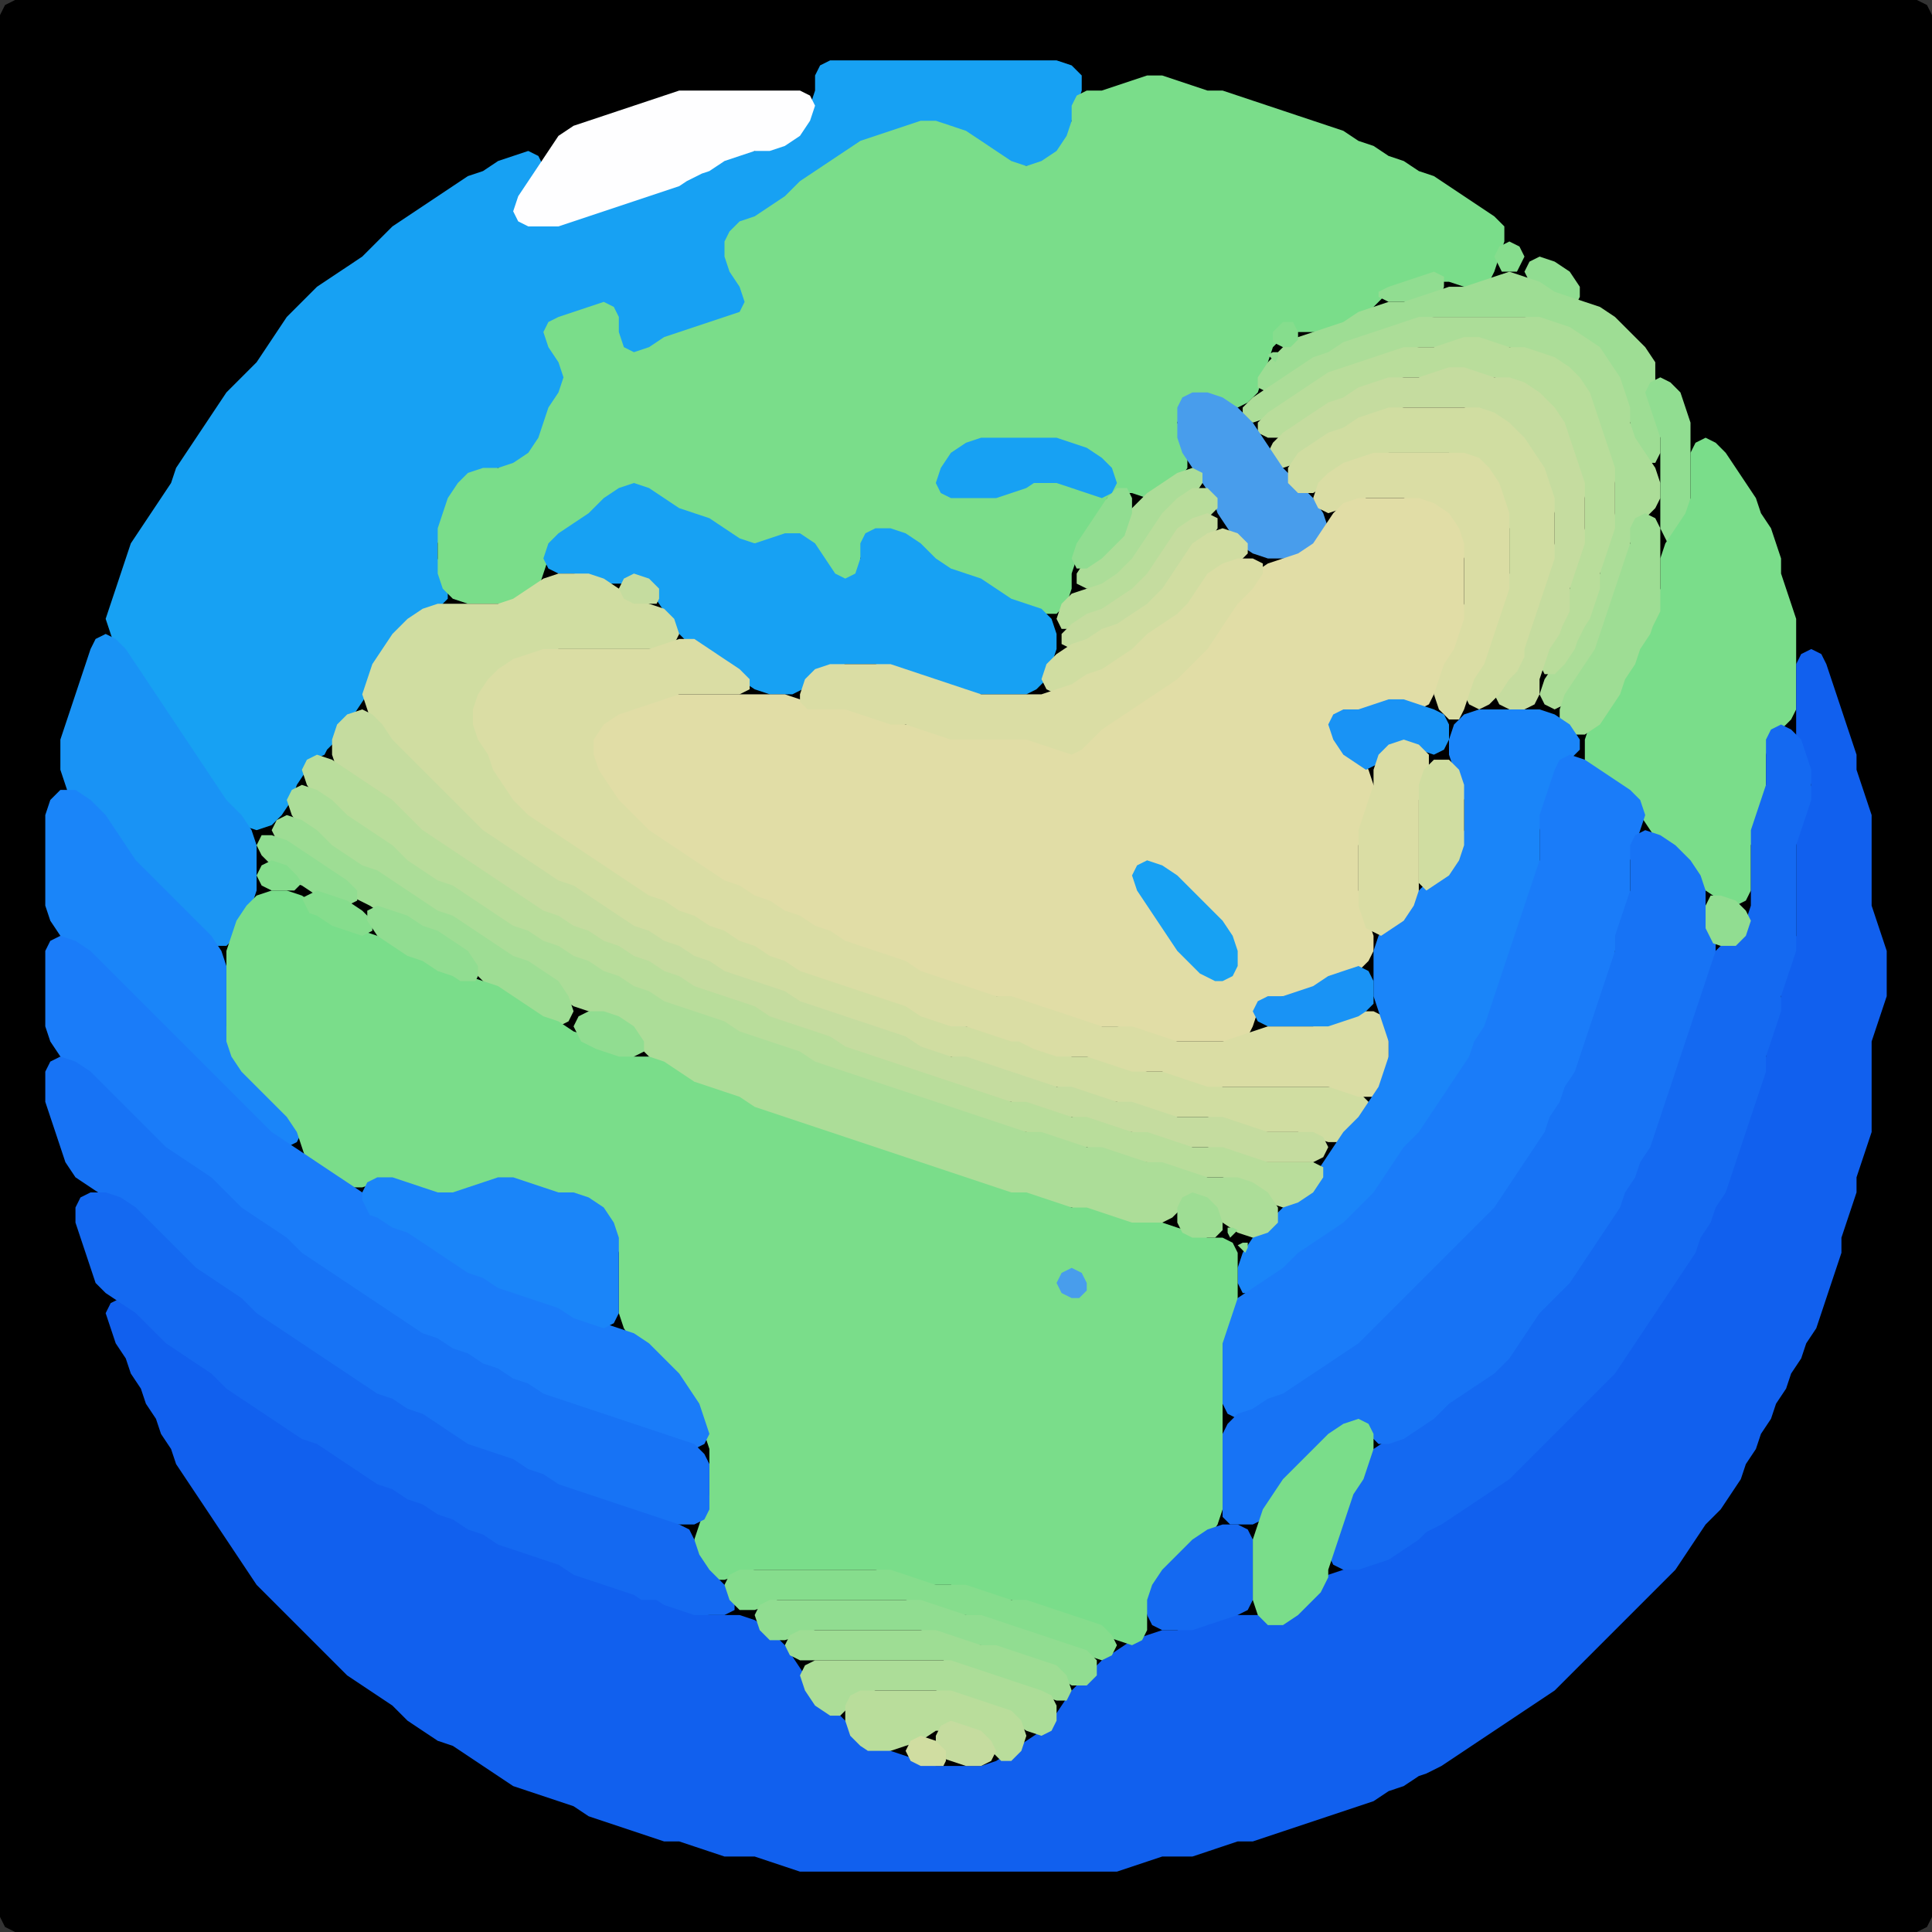 <?xml version="1.0" encoding="UTF-8" standalone="no"?>
<!DOCTYPE svg PUBLIC "-//W3C//DTD SVG 1.1//EN"
"http://www.w3.org/Graphics/SVG/1.1/DTD/svg11.dtd">
<svg width="128" height="128" xmlns="http://www.w3.org/2000/svg" version="1.1">
<rect width="100%" height="100%" fill="#333333" stroke="none"/>
<path d="M 26.5 128.0 L 27.0 128.0 L 28.0 128.0 L 29.0 128.0 L 30.0 128.0 L 31.0 128.0 L 32.0 128.0 L 33.0 128.0 L 34.0 128.0 L 35.0 128.0 L 36.0 128.0 L 37.0 128.0 L 38.0 128.0 L 39.0 128.0 L 40.0 128.0 L 41.0 128.0 L 42.0 128.0 L 43.0 128.0 L 44.0 128.0 L 45.0 128.0 L 46.0 128.0 L 47.0 128.0 L 48.0 128.0 L 49.0 128.0 L 50.0 128.0 L 51.0 128.0 L 52.0 128.0 L 53.0 128.0 L 54.0 128.0 L 55.0 128.0 L 56.0 128.0 L 57.0 128.0 L 58.0 128.0 L 59.0 128.0 L 60.0 128.0 L 61.0 128.0 L 62.0 128.0 L 63.0 128.0 L 64.0 128.0 L 65.0 128.0 L 66.0 128.0 L 67.0 128.0 L 68.0 128.0 L 69.0 128.0 L 70.0 128.0 L 71.0 128.0 L 72.0 128.0 L 73.0 128.0 L 74.0 128.0 L 75.0 128.0 L 76.0 128.0 L 77.0 128.0 L 78.0 128.0 L 79.0 128.0 L 80.0 128.0 L 81.0 128.0 L 82.0 128.0 L 83.0 128.0 L 84.0 128.0 L 85.0 128.0 L 86.0 128.0 L 87.0 128.0 L 88.0 128.0 L 89.0 128.0 L 90.0 128.0 L 91.0 128.0 L 92.0 128.0 L 93.0 128.0 L 94.0 128.0 L 95.0 128.0 L 96.0 128.0 L 97.0 128.0 L 98.0 128.0 L 99.0 128.0 L 100.0 128.0 L 101.0 128.0 L 102.0 128.0 L 103.0 128.0 L 104.0 128.0 L 105.0 128.0 L 106.0 128.0 L 107.0 128.0 L 108.0 128.0 L 109.0 128.0 L 110.0 128.0 L 111.0 128.0 L 112.0 128.0 L 113.0 128.0 L 114.0 128.0 L 115.0 128.0 L 116.0 128.0 L 117.0 128.0 L 118.0 128.0 L 119.0 128.0 L 120.0 128.0 L 121.0 128.0 L 122.0 128.0 L 123.0 128.0 L 124.0 128.0 L 125.0 128.0 L 126.0 128.0 L 127.0 128.0 L 127.667 127.667 L 128.0 127.0 L 128.0 126.0 L 128.0 125.0 L 128.0 124.0 L 128.0 123.0 L 128.0 122.0 L 128.0 121.0 L 128.0 120.0 L 128.0 119.0 L 128.0 118.0 L 128.0 117.0 L 128.0 116.0 L 128.0 115.0 L 128.0 114.0 L 128.0 113.0 L 128.0 112.0 L 128.0 111.0 L 128.0 110.0 L 128.0 109.0 L 128.0 108.0 L 128.0 107.0 L 128.0 106.0 L 128.0 105.0 L 128.0 104.0 L 128.0 103.0 L 128.0 102.0 L 128.0 101.0 L 128.0 100.0 L 128.0 99.0 L 128.0 98.0 L 128.0 97.0 L 128.0 96.0 L 128.0 95.0 L 128.0 94.0 L 128.0 93.0 L 128.0 92.0 L 128.0 91.0 L 128.0 90.0 L 128.0 89.0 L 128.0 88.0 L 128.0 87.0 L 128.0 86.0 L 128.0 85.0 L 128.0 84.0 L 128.0 83.0 L 128.0 82.0 L 128.0 81.0 L 128.0 80.0 L 128.0 79.0 L 128.0 78.0 L 128.0 77.0 L 128.0 76.0 L 128.0 75.0 L 128.0 74.0 L 128.0 73.0 L 128.0 72.0 L 128.0 71.0 L 128.0 70.0 L 128.0 69.0 L 128.0 68.0 L 128.0 67.0 L 128.0 66.0 L 128.0 65.0 L 128.0 64.0 L 128.0 63.0 L 128.0 62.0 L 128.0 61.0 L 128.0 60.0 L 128.0 59.0 L 128.0 58.0 L 128.0 57.0 L 128.0 56.0 L 128.0 55.0 L 128.0 54.0 L 128.0 53.0 L 128.0 52.0 L 128.0 51.0 L 128.0 50.0 L 128.0 49.0 L 128.0 48.0 L 128.0 47.0 L 128.0 46.0 L 128.0 45.0 L 128.0 44.0 L 128.0 43.0 L 128.0 42.0 L 128.0 41.0 L 128.0 40.0 L 128.0 39.0 L 128.0 38.0 L 128.0 37.0 L 128.0 36.0 L 128.0 35.0 L 128.0 34.0 L 128.0 33.0 L 128.0 32.0 L 128.0 31.0 L 128.0 30.0 L 128.0 29.0 L 128.0 28.0 L 128.0 27.0 L 128.0 26.0 L 128.0 25.0 L 128.0 24.0 L 128.0 23.0 L 128.0 22.0 L 128.0 21.0 L 128.0 20.0 L 128.0 19.0 L 128.0 18.0 L 128.0 17.0 L 128.0 16.0 L 128.0 15.0 L 128.0 14.0 L 128.0 13.0 L 128.0 12.0 L 128.0 11.0 L 128.0 10.0 L 128.0 9.0 L 128.0 8.0 L 128.0 7.0 L 128.0 6.0 L 128.0 5.0 L 128.0 4.0 L 128.0 3.0 L 128.0 2.0 L 128.0 1.0 L 127.667 0.333 L 127.0 0.0 L 126.0 0.0 L 125.0 0.0 L 124.0 0.0 L 123.0 0.0 L 122.0 0.0 L 121.0 0.0 L 120.0 0.0 L 119.0 0.0 L 118.0 0.0 L 117.0 0.0 L 116.0 0.0 L 115.0 0.0 L 114.0 0.0 L 113.0 0.0 L 112.0 0.0 L 111.0 0.0 L 110.0 0.0 L 109.0 0.0 L 108.0 0.0 L 107.0 0.0 L 106.0 0.0 L 105.0 0.0 L 104.0 0.0 L 103.0 0.0 L 102.0 0.0 L 101.0 0.0 L 100.0 0.0 L 99.0 0.0 L 98.0 0.0 L 97.0 0.0 L 96.0 0.0 L 95.0 0.0 L 94.0 0.0 L 93.0 0.0 L 92.0 0.0 L 91.0 0.0 L 90.0 0.0 L 89.0 0.0 L 88.0 0.0 L 87.0 0.0 L 86.0 0.0 L 85.0 0.0 L 84.0 0.0 L 83.0 0.0 L 82.0 0.0 L 81.0 0.0 L 80.0 0.0 L 79.0 0.0 L 78.0 0.0 L 77.0 0.0 L 76.0 0.0 L 75.0 0.0 L 74.0 0.0 L 73.0 0.0 L 72.0 0.0 L 71.0 0.0 L 70.0 0.0 L 69.0 0.0 L 68.0 0.0 L 67.0 0.0 L 66.0 0.0 L 65.0 0.0 L 64.0 0.0 L 63.0 0.0 L 62.0 0.0 L 61.0 0.0 L 60.0 0.0 L 59.0 0.0 L 58.0 0.0 L 57.0 0.0 L 56.0 0.0 L 55.0 0.0 L 54.0 0.0 L 53.0 0.0 L 52.0 0.0 L 51.0 0.0 L 50.0 0.0 L 49.0 0.0 L 48.0 0.0 L 47.0 0.0 L 46.0 0.0 L 45.0 0.0 L 44.0 0.0 L 43.0 0.0 L 42.0 0.0 L 41.0 0.0 L 40.0 0.0 L 39.0 0.0 L 38.0 0.0 L 37.0 0.0 L 36.0 0.0 L 35.0 0.0 L 34.0 0.0 L 33.0 0.0 L 32.0 0.0 L 31.0 0.0 L 30.0 0.0 L 29.0 0.0 L 28.0 0.0 L 27.0 0.0 L 26.0 0.0 L 25.0 0.0 L 24.0 0.0 L 23.0 0.0 L 22.0 0.0 L 21.0 0.0 L 20.0 0.0 L 19.0 0.0 L 18.0 0.0 L 17.0 0.0 L 16.0 0.0 L 15.0 0.0 L 14.0 0.0 L 13.0 0.0 L 12.0 0.0 L 11.0 0.0 L 10.0 0.0 L 9.0 0.0 L 8.0 0.0 L 7.0 0.0 L 6.0 0.0 L 5.0 0.0 L 4.0 0.0 L 3.0 0.0 L 2.0 0.0 L 1.0 0.0 L 0.333 0.333 L 0.0 1.0 L 0.0 2.0 L 0.0 3.0 L 0.0 4.0 L 0.0 5.0 L 0.0 6.0 L 0.0 7.0 L 0.0 8.0 L 0.0 9.0 L 0.0 10.0 L 0.0 11.0 L 0.0 12.0 L 0.0 13.0 L 0.0 14.0 L 0.0 15.0 L 0.0 16.0 L 0.0 17.0 L 0.0 18.0 L 0.0 19.0 L 0.0 20.0 L 0.0 21.0 L 0.0 22.0 L 0.0 23.0 L 0.0 24.0 L 0.0 25.0 L 0.0 26.0 L 0.0 27.0 L 0.0 28.0 L 0.0 29.0 L 0.0 30.0 L 0.0 31.0 L 0.0 32.0 L 0.0 33.0 L 0.0 34.0 L 0.0 35.0 L 0.0 36.0 L 0.0 37.0 L 0.0 38.0 L 0.0 39.0 L 0.0 40.0 L 0.0 41.0 L 0.0 42.0 L 0.0 43.0 L 0.0 44.0 L 0.0 45.0 L 0.0 46.0 L 0.0 47.0 L 0.0 48.0 L 0.0 49.0 L 0.0 50.0 L 0.0 51.0 L 0.0 52.0 L 0.0 53.0 L 0.0 54.0 L 0.0 55.0 L 0.0 56.0 L 0.0 57.0 L 0.0 58.0 L 0.0 59.0 L 0.0 60.0 L 0.0 61.0 L 0.0 62.0 L 0.0 63.0 L 0.0 64.0 L 0.0 65.0 L 0.0 66.0 L 0.0 67.0 L 0.0 68.0 L 0.0 69.0 L 0.0 70.0 L 0.0 71.0 L 0.0 72.0 L 0.0 73.0 L 0.0 74.0 L 0.0 75.0 L 0.0 76.0 L 0.0 77.0 L 0.0 78.0 L 0.0 79.0 L 0.0 80.0 L 0.0 81.0 L 0.0 82.0 L 0.0 83.0 L 0.0 84.0 L 0.0 85.0 L 0.0 86.0 L 0.0 87.0 L 0.0 88.0 L 0.0 89.0 L 0.0 90.0 L 0.0 91.0 L 0.0 92.0 L 0.0 93.0 L 0.0 94.0 L 0.0 95.0 L 0.0 96.0 L 0.0 97.0 L 0.0 98.0 L 0.0 99.0 L 0.0 100.0 L 0.0 101.0 L 0.0 102.0 L 0.0 103.0 L 0.0 104.0 L 0.0 105.0 L 0.0 106.0 L 0.0 107.0 L 0.0 108.0 L 0.0 109.0 L 0.0 110.0 L 0.0 111.0 L 0.0 112.0 L 0.0 113.0 L 0.0 114.0 L 0.0 115.0 L 0.0 116.0 L 0.0 117.0 L 0.0 118.0 L 0.0 119.0 L 0.0 120.0 L 0.0 121.0 L 0.0 122.0 L 0.0 123.0 L 0.0 124.0 L 0.0 125.0 L 0.0 126.0 L 0.0 127.0 L 0.333 127.667 L 1.0 128.0 L 2.0 128.0 L 3.0 128.0 L 4.0 128.0 L 5.0 128.0 L 6.0 128.0 L 7.0 128.0 L 8.0 128.0 L 9.0 128.0 L 10.0 128.0 L 11.0 128.0 L 12.0 128.0 L 13.0 128.0 L 14.0 128.0 L 15.0 128.0 L 16.0 128.0 L 17.0 128.0 L 18.0 128.0 L 19.0 128.0 L 20.0 128.0 L 21.0 128.0 L 22.0 128.0 L 23.0 128.0 L 24.0 128.0 L 25.0 128.0 L 25.5 128.0 Z" stroke="none" fill="rgb(0,0,0)" />
<path d="M 21.5 50.0 L 21.667 49.667 L 22.333 49.0 L 23.0 48.0 L 23.667 47.0 L 24.333 46.0 L 24.667 45.0 L 25.333 44.0 L 26.0 43.0 L 27.0 42.0 L 28.0 41.0 L 29.0 40.333 L 29.667 39.667 L 29.667 39.0 L 29.333 38.0 L 29.0 37.0 L 29.0 36.0 L 29.333 35.0 L 29.667 34.0 L 30.333 33.0 L 31.0 32.0 L 32.0 31.333 L 33.0 31.0 L 34.0 31.0 L 35.0 30.667 L 35.667 30.0 L 36.0 29.0 L 36.333 28.0 L 37.0 27.0 L 37.667 26.0 L 38.0 25.0 L 37.667 24.0 L 37.0 23.0 L 36.667 22.0 L 37.0 21.333 L 38.0 21.0 L 39.0 20.667 L 40.0 20.667 L 40.667 21.0 L 40.667 22.0 L 40.333 23.0 L 40.333 23.667 L 41.0 24.0 L 42.0 24.0 L 43.0 23.667 L 44.0 23.0 L 45.0 22.333 L 46.0 22.0 L 47.0 21.667 L 48.0 21.333 L 49.0 21.0 L 50.0 21.0 L 50.667 20.667 L 50.667 20.0 L 50.0 19.0 L 49.0 18.0 L 48.333 17.0 L 48.333 16.0 L 49.0 15.333 L 50.0 14.667 L 51.0 14.333 L 52.0 13.667 L 53.0 13.0 L 54.0 12.0 L 55.0 11.333 L 56.0 10.667 L 57.0 10.0 L 58.0 9.333 L 59.0 9.0 L 60.0 8.667 L 61.0 8.333 L 62.0 8.333 L 63.0 8.667 L 64.0 9.333 L 65.0 10.0 L 66.0 10.667 L 67.0 11.0 L 68.0 11.0 L 69.0 11.0 L 70.0 10.667 L 70.667 10.0 L 71.0 9.0 L 71.0 8.0 L 71.333 7.0 L 71.667 6.0 L 71.667 5.0 L 71.0 4.333 L 70.0 4.0 L 69.0 4.0 L 68.0 4.0 L 67.0 4.0 L 66.0 4.0 L 65.0 4.0 L 64.0 4.0 L 63.0 4.0 L 62.0 4.0 L 61.0 4.0 L 60.0 4.0 L 59.0 4.0 L 58.0 4.0 L 57.0 4.0 L 56.0 4.0 L 55.0 4.0 L 54.333 4.333 L 54.0 5.0 L 54.0 6.0 L 53.667 7.0 L 53.0 8.0 L 52.0 9.0 L 51.0 9.667 L 50.0 10.0 L 49.0 10.0 L 48.0 10.333 L 47.0 10.667 L 46.0 11.333 L 45.0 11.667 L 44.0 12.333 L 43.0 12.667 L 42.0 13.0 L 41.0 13.333 L 40.0 13.667 L 39.0 14.0 L 38.0 14.333 L 37.0 14.667 L 36.0 15.0 L 35.0 14.667 L 34.667 14.0 L 35.0 13.0 L 35.667 12.0 L 36.0 11.0 L 35.667 10.333 L 35.0 10.0 L 34.0 10.333 L 33.0 10.667 L 32.0 11.333 L 31.0 11.667 L 30.0 12.333 L 29.0 13.0 L 28.0 13.667 L 27.0 14.333 L 26.0 15.0 L 25.0 16.0 L 24.0 17.0 L 23.0 17.667 L 22.0 18.333 L 21.0 19.0 L 20.0 20.0 L 19.0 21.0 L 18.333 22.0 L 17.667 23.0 L 17.0 24.0 L 16.0 25.0 L 15.0 26.0 L 14.333 27.0 L 13.667 28.0 L 13.0 29.0 L 12.333 30.0 L 11.667 31.0 L 11.333 32.0 L 10.667 33.0 L 10.0 34.0 L 9.333 35.0 L 8.667 36.0 L 8.333 37.0 L 8.0 38.0 L 7.667 39.0 L 7.333 40.0 L 7.0 41.0 L 7.333 42.0 L 7.667 43.0 L 8.333 44.0 L 9.0 45.0 L 9.667 46.0 L 10.333 47.0 L 11.0 48.0 L 11.667 49.0 L 12.333 50.0 L 13.0 51.0 L 13.667 52.0 L 14.333 53.0 L 15.0 54.0 L 16.0 54.667 L 17.0 55.0 L 18.0 54.667 L 18.667 54.0 L 19.333 53.0 L 19.667 52.0 L 20.333 51.0 L 20.5 50.5 Z" stroke="none" fill="rgb(23,161,243)" />
<path d="M 88.5 22.0 L 89.0 21.667 L 90.0 21.333 L 90.667 20.667 L 91.333 20.0 L 92.0 19.333 L 93.0 19.0 L 94.0 18.667 L 95.0 18.667 L 96.0 18.667 L 97.0 19.0 L 98.0 19.0 L 98.667 18.667 L 99.0 18.0 L 99.333 17.0 L 99.667 16.0 L 99.667 15.0 L 99.0 14.333 L 98.0 13.667 L 97.0 13.0 L 96.0 12.333 L 95.0 11.667 L 94.0 11.333 L 93.0 10.667 L 92.0 10.333 L 91.0 9.667 L 90.0 9.333 L 89.0 8.667 L 88.0 8.333 L 87.0 8.0 L 86.0 7.667 L 85.0 7.333 L 84.0 7.0 L 83.0 6.667 L 82.0 6.333 L 81.0 6.0 L 80.0 6.0 L 79.0 5.667 L 78.0 5.333 L 77.0 5.0 L 76.0 5.0 L 75.0 5.333 L 74.0 5.667 L 73.0 6.0 L 72.0 6.0 L 71.333 6.333 L 71.0 7.0 L 71.0 8.0 L 70.667 9.0 L 70.0 10.0 L 69.0 10.667 L 68.0 11.0 L 67.0 10.667 L 66.0 10.0 L 65.0 9.333 L 64.0 8.667 L 63.0 8.333 L 62.0 8.0 L 61.0 8.0 L 60.0 8.333 L 59.0 8.667 L 58.0 9.0 L 57.0 9.333 L 56.0 10.0 L 55.0 10.667 L 54.0 11.333 L 53.0 12.0 L 52.0 13.0 L 51.0 13.667 L 50.0 14.333 L 49.0 14.667 L 48.333 15.333 L 48.0 16.0 L 48.0 17.0 L 48.333 18.0 L 49.0 19.0 L 49.333 20.0 L 49.0 20.667 L 48.0 21.0 L 47.0 21.333 L 46.0 21.667 L 45.0 22.0 L 44.0 22.333 L 43.0 23.0 L 42.0 23.333 L 41.333 23.0 L 41.0 22.0 L 41.0 21.0 L 40.667 20.333 L 40.0 20.0 L 39.0 20.333 L 38.0 20.667 L 37.0 21.0 L 36.333 21.333 L 36.0 22.0 L 36.333 23.0 L 37.0 24.0 L 37.333 25.0 L 37.0 26.0 L 36.333 27.0 L 36.0 28.0 L 35.667 29.0 L 35.0 30.0 L 34.0 30.667 L 33.0 31.0 L 32.0 31.0 L 31.0 31.333 L 30.333 32.0 L 29.667 33.0 L 29.333 34.0 L 29.0 35.0 L 29.0 36.0 L 29.0 37.0 L 29.0 38.0 L 29.333 39.0 L 30.0 39.667 L 31.0 40.0 L 32.0 40.0 L 33.0 40.0 L 34.0 40.0 L 35.0 39.667 L 35.667 39.0 L 36.0 38.0 L 36.333 37.0 L 37.0 36.0 L 38.0 35.333 L 39.0 34.667 L 40.0 34.0 L 41.0 33.0 L 42.0 32.667 L 43.0 33.0 L 44.0 33.667 L 45.0 34.0 L 46.0 34.333 L 47.0 35.0 L 48.0 35.667 L 49.0 36.0 L 50.0 36.0 L 51.0 36.0 L 52.0 36.0 L 53.0 36.333 L 54.0 37.0 L 54.667 38.0 L 55.333 38.667 L 56.0 39.0 L 56.667 38.667 L 57.0 38.0 L 57.0 37.0 L 57.333 36.0 L 58.0 35.333 L 59.0 35.333 L 60.0 36.0 L 61.0 37.0 L 62.0 37.667 L 63.0 38.0 L 64.0 38.333 L 65.0 39.0 L 66.0 39.667 L 67.0 40.0 L 68.0 40.333 L 69.0 40.667 L 70.0 40.667 L 70.667 40.0 L 71.0 39.0 L 71.0 38.0 L 71.333 37.0 L 72.0 36.0 L 72.667 35.0 L 73.0 34.0 L 73.333 33.0 L 74.0 32.667 L 75.0 32.667 L 76.0 33.0 L 77.0 32.667 L 78.0 32.0 L 78.667 31.0 L 78.667 30.0 L 78.333 29.0 L 78.0 28.0 L 78.333 27.0 L 79.0 26.333 L 80.0 26.333 L 81.0 26.667 L 82.0 27.0 L 82.667 26.667 L 83.333 26.0 L 83.667 25.0 L 84.0 24.0 L 84.333 23.0 L 85.0 22.333 L 86.0 22.0 L 87.0 22.0 L 87.5 22.0 Z" stroke="none" fill="rgb(122,221,138)" />
<path d="M 46.5 11.5 L 47.0 11.333 L 48.0 10.667 L 49.0 10.333 L 50.0 10.0 L 51.0 10.0 L 52.0 9.667 L 53.0 9.0 L 53.667 8.0 L 54.0 7.0 L 53.667 6.333 L 53.0 6.0 L 52.0 6.0 L 51.0 6.0 L 50.0 6.0 L 49.0 6.0 L 48.0 6.0 L 47.0 6.0 L 46.0 6.0 L 45.0 6.0 L 44.0 6.333 L 43.0 6.667 L 42.0 7.0 L 41.0 7.333 L 40.0 7.667 L 39.0 8.0 L 38.0 8.333 L 37.0 9.0 L 36.333 10.0 L 35.667 11.0 L 35.0 12.0 L 34.333 13.0 L 34.0 14.0 L 34.333 14.667 L 35.0 15.0 L 36.0 15.0 L 37.0 15.0 L 38.0 14.667 L 39.0 14.333 L 40.0 14.0 L 41.0 13.667 L 42.0 13.333 L 43.0 13.0 L 44.0 12.667 L 45.0 12.333 L 45.5 12.0 Z" stroke="none" fill="rgb(254,254,255)" />
<path d="M 100.5 18.0 L 100.667 17.667 L 101.0 17.0 L 100.667 16.333 L 100.0 16.0 L 99.333 16.333 L 99.0 17.0 L 99.333 17.667 L 99.5 18.0 Z" stroke="none" fill="rgb(134,221,141)" />
<path d="M 104.5 20.0 L 104.667 19.667 L 104.667 19.0 L 104.0 18.0 L 103.0 17.333 L 102.0 17.0 L 101.333 17.333 L 101.0 18.0 L 101.333 18.667 L 102.0 19.333 L 103.0 19.667 L 103.5 20.0 Z" stroke="none" fill="rgb(145,221,145)" />
<path d="M 95.5 19.5 L 95.667 19.0 L 95.667 18.333 L 95.0 18.0 L 94.0 18.333 L 93.0 18.667 L 92.0 19.0 L 91.333 19.333 L 91.333 19.667 L 92.0 20.0 L 93.0 20.0 L 94.0 20.0 L 94.5 20.0 Z" stroke="none" fill="rgb(145,221,145)" />
<path d="M 88.5 23.5 L 89.0 23.333 L 90.0 22.667 L 91.0 22.333 L 92.0 22.0 L 93.0 21.667 L 94.0 21.333 L 95.0 21.0 L 96.0 21.0 L 97.0 21.0 L 98.0 21.0 L 99.0 21.0 L 100.0 21.0 L 101.0 21.0 L 102.0 21.333 L 103.0 21.667 L 104.0 22.333 L 105.0 23.0 L 106.0 24.0 L 106.667 25.0 L 107.333 26.0 L 107.667 27.0 L 108.0 28.0 L 108.0 29.0 L 108.333 30.0 L 109.0 30.667 L 109.667 30.667 L 110.0 30.0 L 110.0 29.0 L 110.0 28.0 L 109.667 27.0 L 109.667 26.0 L 109.667 25.0 L 109.667 24.0 L 109.0 23.0 L 108.0 22.0 L 107.0 21.0 L 106.0 20.333 L 105.0 20.0 L 104.0 19.667 L 103.0 19.333 L 102.0 18.667 L 101.0 18.333 L 100.0 18.0 L 99.0 18.333 L 98.0 18.667 L 97.0 19.0 L 96.0 19.0 L 95.0 19.333 L 94.0 19.667 L 93.0 20.0 L 92.0 20.0 L 91.0 20.333 L 90.0 20.667 L 89.0 21.333 L 88.0 21.667 L 87.0 22.0 L 86.0 22.333 L 85.0 23.0 L 84.0 24.0 L 83.333 25.0 L 83.333 25.667 L 84.0 26.0 L 85.0 25.667 L 86.0 25.0 L 87.0 24.333 L 87.5 24.0 Z" stroke="none" fill="rgb(158,221,148)" />
<path d="M 86.0 22.5 L 86.0 22.0 L 85.667 21.333 L 85.0 21.333 L 84.333 22.0 L 84.333 22.667 L 85.0 23.0 L 85.5 23.0 Z" stroke="none" fill="rgb(134,221,141)" />
<path d="M 88.5 25.0 L 89.0 24.667 L 90.0 24.333 L 91.0 24.0 L 92.0 23.667 L 93.0 23.333 L 94.0 23.0 L 95.0 23.0 L 96.0 23.0 L 97.0 23.0 L 98.0 23.0 L 99.0 23.0 L 100.0 23.0 L 101.0 23.333 L 102.0 23.667 L 103.0 24.333 L 104.0 25.0 L 104.667 26.0 L 105.333 27.0 L 105.667 28.0 L 106.0 29.0 L 106.333 30.0 L 106.667 31.0 L 107.0 32.0 L 107.0 33.0 L 107.0 34.0 L 106.667 35.0 L 106.333 36.0 L 106.0 37.0 L 106.0 38.0 L 105.667 39.0 L 105.333 40.0 L 104.667 41.0 L 104.333 42.0 L 103.667 43.0 L 103.0 44.0 L 102.333 45.0 L 102.0 46.0 L 102.333 46.667 L 103.0 47.0 L 103.667 46.667 L 104.333 46.0 L 105.0 45.0 L 105.667 44.0 L 106.0 43.0 L 106.333 42.0 L 106.667 41.0 L 107.0 40.0 L 107.333 39.0 L 107.667 38.0 L 108.0 37.0 L 108.0 36.0 L 108.333 35.0 L 109.0 34.333 L 109.667 33.667 L 110.0 33.0 L 110.0 32.0 L 109.667 31.0 L 109.0 30.0 L 108.333 29.0 L 108.0 28.0 L 108.0 27.0 L 107.667 26.0 L 107.333 25.0 L 106.667 24.0 L 106.0 23.0 L 105.0 22.333 L 104.0 21.667 L 103.0 21.333 L 102.0 21.0 L 101.0 21.0 L 100.0 21.0 L 99.0 21.0 L 98.0 21.0 L 97.0 21.0 L 96.0 21.0 L 95.0 21.0 L 94.0 21.0 L 93.0 21.333 L 92.0 21.667 L 91.0 22.0 L 90.0 22.333 L 89.0 22.667 L 88.0 23.333 L 87.0 23.667 L 86.0 24.333 L 85.0 25.0 L 84.0 25.667 L 83.0 26.333 L 82.333 27.0 L 82.333 27.667 L 83.0 28.0 L 84.0 27.667 L 85.0 27.333 L 86.0 26.667 L 87.0 26.0 L 87.5 25.5 Z" stroke="none" fill="rgb(172,221,152)" />
<path d="M 105.0 41.5 L 105.333 41.0 L 105.667 40.0 L 106.0 39.0 L 106.0 38.0 L 106.333 37.0 L 106.667 36.0 L 107.0 35.0 L 107.0 34.0 L 107.0 33.0 L 107.0 32.0 L 107.0 31.0 L 106.667 30.0 L 106.333 29.0 L 106.0 28.0 L 105.667 27.0 L 105.333 26.0 L 104.667 25.0 L 104.0 24.333 L 103.0 23.667 L 102.0 23.333 L 101.0 23.0 L 100.0 23.0 L 99.0 22.667 L 98.0 22.333 L 97.0 22.333 L 96.0 22.667 L 95.0 23.0 L 94.0 23.0 L 93.0 23.0 L 92.0 23.333 L 91.0 23.667 L 90.0 24.0 L 89.0 24.333 L 88.0 24.667 L 87.0 25.333 L 86.0 26.0 L 85.0 26.667 L 84.0 27.333 L 83.333 28.0 L 83.333 28.667 L 84.0 29.0 L 85.0 29.0 L 86.0 28.667 L 87.0 28.0 L 88.0 27.333 L 89.0 26.667 L 90.0 26.333 L 91.0 25.667 L 92.0 25.333 L 93.0 25.0 L 94.0 25.0 L 95.0 25.0 L 96.0 25.0 L 97.0 25.0 L 98.0 25.0 L 99.0 25.0 L 100.0 25.333 L 101.0 26.0 L 102.0 27.0 L 103.0 28.0 L 103.667 29.0 L 104.0 30.0 L 104.333 31.0 L 104.667 32.0 L 105.0 33.0 L 105.0 34.0 L 105.0 35.0 L 104.667 36.0 L 104.333 37.0 L 104.0 38.0 L 104.0 39.0 L 103.667 40.0 L 103.333 41.0 L 102.667 42.0 L 102.333 43.0 L 102.0 44.0 L 102.333 44.667 L 103.0 44.667 L 103.667 44.0 L 104.333 43.0 L 104.5 42.5 Z" stroke="none" fill="rgb(185,221,155)" />
<path d="M 84.5 24.0 L 84.667 23.667 L 84.667 23.333 L 84.333 23.333 L 84.0 23.5 Z" stroke="none" fill="rgb(145,221,145)" />
<path d="M 104.0 40.5 L 104.0 40.0 L 104.0 39.0 L 104.333 38.0 L 104.667 37.0 L 105.0 36.0 L 105.0 35.0 L 105.0 34.0 L 105.0 33.0 L 105.0 32.0 L 104.667 31.0 L 104.333 30.0 L 104.0 29.0 L 103.667 28.0 L 103.0 27.0 L 102.0 26.0 L 101.0 25.333 L 100.0 25.0 L 99.0 25.0 L 98.0 24.667 L 97.0 24.333 L 96.0 24.333 L 95.0 24.667 L 94.0 25.0 L 93.0 25.0 L 92.0 25.0 L 91.0 25.333 L 90.0 25.667 L 89.0 26.333 L 88.0 26.667 L 87.0 27.333 L 86.0 28.0 L 85.0 28.667 L 84.333 29.333 L 84.0 30.0 L 84.333 30.667 L 85.0 31.0 L 86.0 30.667 L 87.0 30.0 L 88.0 29.333 L 89.0 28.667 L 90.0 28.333 L 91.0 27.667 L 92.0 27.333 L 93.0 27.0 L 94.0 27.0 L 95.0 27.0 L 96.0 27.0 L 97.0 27.0 L 98.0 27.333 L 99.0 28.0 L 100.0 29.0 L 101.0 30.0 L 101.667 31.0 L 102.333 32.0 L 102.667 33.0 L 103.0 34.0 L 103.0 35.0 L 103.0 36.0 L 102.667 37.0 L 102.333 38.0 L 102.0 39.0 L 101.667 40.0 L 101.333 41.0 L 101.0 42.0 L 100.667 43.0 L 100.0 44.0 L 99.333 45.0 L 99.0 46.0 L 99.333 46.667 L 100.0 47.0 L 101.0 47.0 L 101.667 46.667 L 102.0 46.0 L 102.0 45.0 L 102.333 44.0 L 102.667 43.0 L 103.333 42.0 L 103.5 41.5 Z" stroke="none" fill="rgb(197,220,159)" />
<path d="M 111.5 35.5 L 111.667 35.0 L 112.0 34.0 L 112.0 33.0 L 112.0 32.0 L 112.0 31.0 L 112.0 30.0 L 112.0 29.0 L 112.0 28.0 L 111.667 27.0 L 111.333 26.0 L 110.667 25.333 L 110.0 25.0 L 109.333 25.333 L 109.0 26.0 L 109.333 27.0 L 109.667 28.0 L 110.0 29.0 L 110.0 30.0 L 110.0 31.0 L 110.0 32.0 L 110.0 33.0 L 110.0 34.0 L 110.0 35.0 L 110.333 35.667 L 110.5 36.0 Z" stroke="none" fill="rgb(145,221,145)" />
<path d="M 88.0 35.5 L 88.0 35.0 L 87.667 34.0 L 87.0 33.0 L 86.0 32.0 L 85.0 31.0 L 84.333 30.0 L 83.667 29.0 L 83.0 28.0 L 82.0 27.0 L 81.0 26.333 L 80.0 26.0 L 79.0 26.0 L 78.333 26.333 L 78.0 27.0 L 78.0 28.0 L 78.0 29.0 L 78.333 30.0 L 79.0 31.0 L 79.667 32.0 L 80.333 33.0 L 80.667 34.0 L 81.333 35.0 L 82.0 36.0 L 83.0 36.667 L 84.0 37.0 L 85.0 37.0 L 86.0 37.0 L 87.0 36.667 L 87.5 36.5 Z" stroke="none" fill="rgb(72,157,236)" />
<path d="M 101.0 43.5 L 101.0 43.0 L 101.333 42.0 L 101.667 41.0 L 102.0 40.0 L 102.333 39.0 L 102.667 38.0 L 103.0 37.0 L 103.0 36.0 L 103.0 35.0 L 103.0 34.0 L 103.0 33.0 L 102.667 32.0 L 102.333 31.0 L 101.667 30.0 L 101.0 29.0 L 100.0 28.0 L 99.0 27.333 L 98.0 27.0 L 97.0 27.0 L 96.0 27.0 L 95.0 27.0 L 94.0 27.0 L 93.0 27.0 L 92.0 27.0 L 91.0 27.333 L 90.0 27.667 L 89.0 28.333 L 88.0 28.667 L 87.0 29.333 L 86.0 30.0 L 85.333 31.0 L 85.333 32.0 L 86.0 32.667 L 87.0 32.667 L 88.0 32.0 L 89.0 31.333 L 90.0 30.667 L 91.0 30.333 L 92.0 30.0 L 93.0 30.0 L 94.0 30.0 L 95.0 30.0 L 96.0 30.0 L 97.0 30.333 L 98.0 31.0 L 98.667 32.0 L 99.333 33.0 L 99.667 34.0 L 100.0 35.0 L 100.0 36.0 L 100.0 37.0 L 100.0 38.0 L 99.667 39.0 L 99.333 40.0 L 99.0 41.0 L 98.667 42.0 L 98.333 43.0 L 97.667 44.0 L 97.333 45.0 L 97.0 46.0 L 97.333 46.667 L 98.0 47.0 L 98.667 46.667 L 99.333 46.0 L 100.0 45.0 L 100.5 44.5 Z" stroke="none" fill="rgb(208,221,161)" />
<path d="M 69.5 32.0 L 70.0 32.0 L 71.0 32.333 L 72.0 32.667 L 73.0 33.0 L 73.667 32.667 L 74.0 32.0 L 73.667 31.0 L 73.0 30.333 L 72.0 29.667 L 71.0 29.333 L 70.0 29.0 L 69.0 29.0 L 68.0 29.0 L 67.0 29.0 L 66.0 29.0 L 65.0 29.0 L 64.0 29.333 L 63.0 30.0 L 62.333 31.0 L 62.0 32.0 L 62.333 32.667 L 63.0 33.0 L 64.0 33.0 L 65.0 33.0 L 66.0 33.0 L 67.0 32.667 L 68.0 32.333 L 68.5 32.0 Z" stroke="none" fill="rgb(23,161,243)" />
<path d="M 105.5 51.5 L 106.0 51.667 L 107.0 52.333 L 108.0 53.0 L 108.667 54.0 L 109.333 55.0 L 110.0 56.0 L 111.0 57.0 L 112.0 58.0 L 113.0 59.0 L 114.0 59.667 L 115.0 60.0 L 115.667 59.667 L 116.0 59.0 L 116.0 58.0 L 116.0 57.0 L 116.0 56.0 L 116.333 55.0 L 116.667 54.0 L 117.0 53.0 L 117.0 52.0 L 117.0 51.0 L 117.0 50.0 L 117.333 49.0 L 118.0 48.333 L 118.667 47.667 L 119.0 47.0 L 119.0 46.0 L 119.0 45.0 L 119.0 44.0 L 119.0 43.0 L 119.0 42.0 L 119.0 41.0 L 118.667 40.0 L 118.333 39.0 L 118.0 38.0 L 118.0 37.0 L 117.667 36.0 L 117.333 35.0 L 116.667 34.0 L 116.333 33.0 L 115.667 32.0 L 115.0 31.0 L 114.333 30.0 L 113.667 29.333 L 113.0 29.0 L 112.333 29.333 L 112.0 30.0 L 112.0 31.0 L 112.0 32.0 L 112.0 33.0 L 111.667 34.0 L 111.0 35.0 L 110.333 36.0 L 110.0 37.0 L 110.0 38.0 L 110.0 39.0 L 109.667 40.0 L 109.333 41.0 L 108.667 42.0 L 108.333 43.0 L 107.667 44.0 L 107.333 45.0 L 106.667 46.0 L 106.0 47.0 L 105.333 48.0 L 105.0 49.0 L 105.0 50.0 L 105.0 50.5 Z" stroke="none" fill="rgb(122,221,138)" />
<path d="M 91.5 33.0 L 92.0 33.0 L 93.0 33.0 L 94.0 33.333 L 95.0 34.0 L 96.0 35.0 L 96.667 36.0 L 97.0 37.0 L 97.0 38.0 L 97.0 39.0 L 97.0 40.0 L 96.667 41.0 L 96.333 42.0 L 95.667 43.0 L 95.333 44.0 L 95.0 45.0 L 95.0 46.0 L 95.333 47.0 L 96.0 47.667 L 96.667 47.667 L 97.0 47.0 L 97.333 46.0 L 97.667 45.0 L 98.333 44.0 L 98.667 43.0 L 99.0 42.0 L 99.333 41.0 L 99.667 40.0 L 100.0 39.0 L 100.0 38.0 L 100.0 37.0 L 100.0 36.0 L 100.0 35.0 L 100.0 34.0 L 99.667 33.0 L 99.333 32.0 L 98.667 31.0 L 98.0 30.333 L 97.0 30.0 L 96.0 30.0 L 95.0 30.0 L 94.0 30.0 L 93.0 30.0 L 92.0 30.0 L 91.0 30.0 L 90.0 30.333 L 89.0 30.667 L 88.0 31.333 L 87.333 32.0 L 87.0 33.0 L 87.333 33.667 L 88.0 34.0 L 89.0 33.667 L 90.0 33.333 L 90.5 33.0 Z" stroke="none" fill="rgb(218,221,164)" />
<path d="M 73.5 39.0 L 74.0 38.667 L 75.0 38.0 L 75.667 37.0 L 76.333 36.0 L 77.0 35.0 L 78.0 34.0 L 79.0 33.0 L 79.667 32.0 L 79.667 31.333 L 79.0 31.0 L 78.0 31.333 L 77.0 32.0 L 76.0 32.667 L 75.333 33.333 L 74.667 34.0 L 74.0 35.0 L 73.0 36.0 L 72.0 37.0 L 71.333 38.0 L 71.333 38.667 L 72.0 39.0 L 72.5 39.0 Z" stroke="none" fill="rgb(172,221,152)" />
<path d="M 53.5 45.5 L 54.0 45.0 L 55.0 44.333 L 56.0 44.0 L 57.0 44.0 L 58.0 44.0 L 59.0 44.333 L 60.0 44.667 L 61.0 45.0 L 62.0 45.333 L 63.0 45.667 L 64.0 46.0 L 65.0 46.0 L 66.0 46.0 L 67.0 46.0 L 68.0 46.0 L 68.667 45.667 L 69.333 45.0 L 69.667 44.0 L 70.0 43.0 L 70.0 42.0 L 69.667 41.0 L 69.0 40.333 L 68.0 40.0 L 67.0 39.667 L 66.0 39.0 L 65.0 38.333 L 64.0 38.0 L 63.0 37.667 L 62.0 37.0 L 61.0 36.0 L 60.0 35.333 L 59.0 35.0 L 58.0 35.0 L 57.333 35.333 L 57.0 36.0 L 57.0 37.0 L 56.667 38.0 L 56.0 38.333 L 55.333 38.0 L 54.667 37.0 L 54.0 36.0 L 53.0 35.333 L 52.0 35.333 L 51.0 35.667 L 50.0 36.0 L 49.0 35.667 L 48.0 35.0 L 47.0 34.333 L 46.0 34.0 L 45.0 33.667 L 44.0 33.0 L 43.0 32.333 L 42.0 32.0 L 41.0 32.333 L 40.0 33.0 L 39.0 34.0 L 38.0 34.667 L 37.0 35.333 L 36.333 36.0 L 36.0 37.0 L 36.333 37.667 L 37.0 38.0 L 38.0 38.0 L 39.0 38.333 L 40.0 38.667 L 41.0 38.667 L 42.0 38.667 L 43.0 39.0 L 43.667 40.0 L 44.333 41.0 L 45.0 42.0 L 46.0 43.0 L 47.0 43.667 L 48.0 44.333 L 49.0 45.0 L 50.0 45.667 L 51.0 46.0 L 52.0 46.0 L 52.5 46.0 Z" stroke="none" fill="rgb(23,161,243)" />
<path d="M 74.5 35.5 L 74.667 35.0 L 75.0 34.0 L 75.0 33.0 L 74.667 32.333 L 74.0 32.333 L 73.333 33.0 L 72.667 34.0 L 72.0 35.0 L 71.333 36.0 L 71.0 37.0 L 71.333 37.667 L 72.0 37.667 L 73.0 37.0 L 73.5 36.5 Z" stroke="none" fill="rgb(145,221,145)" />
<path d="M 73.5 40.5 L 74.0 40.333 L 75.0 39.667 L 76.0 39.0 L 76.667 38.0 L 77.333 37.0 L 78.0 36.0 L 79.0 35.0 L 80.0 34.333 L 80.667 33.667 L 80.667 33.0 L 80.0 32.333 L 79.0 32.333 L 78.0 33.0 L 77.0 34.0 L 76.333 35.0 L 75.667 36.0 L 75.0 37.0 L 74.0 38.0 L 73.0 38.667 L 72.0 39.0 L 71.0 39.333 L 70.333 40.0 L 70.0 41.0 L 70.333 41.667 L 71.0 41.667 L 72.0 41.333 L 72.5 41.0 Z" stroke="none" fill="rgb(185,221,155)" />
<path d="M 57.5 63.0 L 58.0 63.333 L 59.0 63.667 L 60.0 64.333 L 61.0 64.667 L 62.0 65.0 L 63.0 65.333 L 64.0 65.667 L 65.0 66.0 L 66.0 66.0 L 67.0 66.333 L 68.0 66.667 L 69.0 67.0 L 70.0 67.333 L 71.0 67.667 L 72.0 68.0 L 73.0 68.0 L 74.0 68.0 L 75.0 68.333 L 76.0 68.667 L 77.0 69.0 L 78.0 69.0 L 79.0 69.0 L 80.0 69.0 L 81.0 69.0 L 82.0 69.0 L 82.667 68.667 L 83.0 68.0 L 83.333 67.0 L 84.0 66.333 L 85.0 66.0 L 86.0 66.0 L 87.0 65.667 L 88.0 65.333 L 89.0 64.667 L 90.0 64.333 L 90.667 63.667 L 91.0 63.0 L 91.0 62.0 L 90.667 61.0 L 90.333 60.0 L 90.0 59.0 L 90.0 58.0 L 90.0 57.0 L 90.0 56.0 L 90.333 55.0 L 90.667 54.0 L 91.0 53.0 L 91.0 52.0 L 90.667 51.0 L 90.0 50.0 L 89.0 49.0 L 88.667 48.0 L 89.0 47.333 L 90.0 47.0 L 91.0 47.0 L 92.0 47.0 L 93.0 47.0 L 94.0 47.0 L 94.667 46.667 L 95.0 46.0 L 95.333 45.0 L 95.667 44.0 L 96.333 43.0 L 96.667 42.0 L 97.0 41.0 L 97.0 40.0 L 97.0 39.0 L 97.0 38.0 L 97.0 37.0 L 97.0 36.0 L 96.667 35.0 L 96.0 34.0 L 95.0 33.333 L 94.0 33.0 L 93.0 33.0 L 92.0 33.0 L 91.0 33.0 L 90.0 33.0 L 89.0 33.333 L 88.333 34.0 L 87.667 35.0 L 87.0 36.0 L 86.0 36.667 L 85.0 37.0 L 84.0 37.333 L 83.0 38.0 L 82.0 39.0 L 81.333 40.0 L 80.667 41.0 L 80.0 42.0 L 79.0 43.0 L 78.0 44.0 L 77.0 45.0 L 76.0 45.667 L 75.0 46.333 L 74.0 47.0 L 73.0 47.667 L 72.333 48.333 L 71.667 49.0 L 71.0 49.333 L 70.0 49.333 L 69.0 49.0 L 68.0 49.0 L 67.0 49.0 L 66.0 49.0 L 65.0 49.0 L 64.0 49.0 L 63.0 48.667 L 62.0 48.333 L 61.0 48.0 L 60.0 48.0 L 59.0 47.667 L 58.0 47.333 L 57.0 47.0 L 56.0 47.0 L 55.0 47.0 L 54.0 46.667 L 53.0 46.333 L 52.0 46.0 L 51.0 46.0 L 50.0 46.0 L 49.0 46.0 L 48.0 46.0 L 47.0 46.0 L 46.0 46.0 L 45.0 46.0 L 44.0 46.0 L 43.0 46.333 L 42.0 46.667 L 41.0 47.0 L 40.0 47.333 L 39.333 48.0 L 39.0 49.0 L 39.0 50.0 L 39.333 51.0 L 39.667 52.0 L 40.333 53.0 L 41.0 54.0 L 42.0 55.0 L 43.0 55.667 L 44.0 56.333 L 45.0 57.0 L 46.0 57.667 L 47.0 58.333 L 48.0 58.667 L 49.0 59.333 L 50.0 59.667 L 51.0 60.333 L 52.0 60.667 L 53.0 61.333 L 54.0 61.667 L 55.0 62.333 L 56.0 62.667 L 56.5 63.0 Z" stroke="none" fill="rgb(225,221,166)" />
<path d="M 76.5 40.5 L 77.0 40.0 L 77.667 39.0 L 78.333 38.0 L 79.0 37.0 L 80.0 36.0 L 80.667 35.0 L 80.667 34.333 L 80.0 34.0 L 79.0 34.333 L 78.0 35.0 L 77.333 36.0 L 76.667 37.0 L 76.0 38.0 L 75.0 39.0 L 74.0 39.667 L 73.0 40.333 L 72.0 40.667 L 71.0 41.333 L 70.333 42.0 L 70.333 42.667 L 71.0 43.0 L 72.0 42.667 L 73.0 42.333 L 74.0 41.667 L 75.0 41.333 L 75.5 41.0 Z" stroke="none" fill="rgb(197,220,159)" />
<path d="M 110.0 40.5 L 110.0 40.0 L 110.0 39.0 L 110.0 38.0 L 110.0 37.0 L 110.0 36.0 L 110.0 35.0 L 109.667 34.333 L 109.0 34.0 L 108.333 34.333 L 108.0 35.0 L 108.0 36.0 L 107.667 37.0 L 107.333 38.0 L 107.0 39.0 L 106.667 40.0 L 106.333 41.0 L 106.0 42.0 L 105.667 43.0 L 105.0 44.0 L 104.333 45.0 L 103.667 46.0 L 103.333 47.0 L 103.333 48.0 L 104.0 48.667 L 105.0 48.667 L 106.0 48.0 L 106.667 47.0 L 107.333 46.0 L 107.667 45.0 L 108.333 44.0 L 108.667 43.0 L 109.333 42.0 L 109.5 41.5 Z" stroke="none" fill="rgb(158,221,148)" />
<path d="M 79.0 40.5 L 79.333 40.0 L 80.0 39.0 L 81.0 38.0 L 82.0 37.333 L 82.667 36.667 L 82.667 36.0 L 82.0 35.333 L 81.0 35.0 L 80.0 35.333 L 79.0 36.0 L 78.333 37.0 L 77.667 38.0 L 77.0 39.0 L 76.0 40.0 L 75.0 40.667 L 74.0 41.333 L 73.0 41.667 L 72.0 42.333 L 71.0 42.667 L 70.0 43.333 L 69.333 44.0 L 69.0 45.0 L 69.333 45.667 L 70.0 46.0 L 71.0 45.667 L 72.0 45.333 L 73.0 44.667 L 74.0 44.333 L 75.0 43.667 L 76.0 43.0 L 77.0 42.0 L 78.0 41.333 L 78.5 41.0 Z" stroke="none" fill="rgb(208,221,161)" />
<path d="M 53.5 47.0 L 54.0 47.0 L 55.0 47.0 L 56.0 47.0 L 57.0 47.333 L 58.0 47.667 L 59.0 48.0 L 60.0 48.0 L 61.0 48.333 L 62.0 48.667 L 63.0 49.0 L 64.0 49.0 L 65.0 49.0 L 66.0 49.0 L 67.0 49.0 L 68.0 49.0 L 69.0 49.333 L 70.0 49.667 L 71.0 50.0 L 71.667 49.667 L 72.333 49.0 L 73.0 48.333 L 74.0 47.667 L 75.0 47.0 L 76.0 46.333 L 77.0 45.667 L 78.0 45.0 L 79.0 44.0 L 80.0 43.0 L 80.667 42.0 L 81.333 41.0 L 82.0 40.0 L 83.0 39.0 L 83.667 38.0 L 83.667 37.333 L 83.0 37.0 L 82.0 37.0 L 81.0 37.333 L 80.0 38.0 L 79.333 39.0 L 78.667 40.0 L 78.0 40.667 L 77.0 41.333 L 76.0 42.0 L 75.0 43.0 L 74.0 43.667 L 73.0 44.333 L 72.0 44.667 L 71.0 45.333 L 70.0 45.667 L 69.0 46.0 L 68.0 46.0 L 67.0 46.0 L 66.0 46.0 L 65.0 46.0 L 64.0 45.667 L 63.0 45.333 L 62.0 45.0 L 61.0 44.667 L 60.0 44.333 L 59.0 44.0 L 58.0 44.0 L 57.0 44.0 L 56.0 44.0 L 55.0 44.0 L 54.0 44.333 L 53.333 45.0 L 53.0 46.0 L 53.0 46.5 Z" stroke="none" fill="rgb(218,221,164)" />
<path d="M 59.5 69.0 L 60.0 69.333 L 61.0 69.667 L 62.0 70.0 L 63.0 70.0 L 64.0 70.333 L 65.0 70.667 L 66.0 71.0 L 67.0 71.333 L 68.0 71.667 L 69.0 72.0 L 70.0 72.0 L 71.0 72.333 L 72.0 72.667 L 73.0 73.0 L 74.0 73.0 L 75.0 73.333 L 76.0 73.667 L 77.0 74.0 L 78.0 74.0 L 79.0 74.0 L 80.0 74.0 L 81.0 74.333 L 82.0 74.667 L 83.0 75.0 L 84.0 75.0 L 85.0 75.0 L 86.0 75.0 L 87.0 75.333 L 88.0 75.667 L 89.0 75.667 L 90.0 75.0 L 90.667 74.0 L 90.667 73.0 L 90.0 72.333 L 89.0 72.0 L 88.0 72.0 L 87.0 72.0 L 86.0 72.0 L 85.0 72.0 L 84.0 72.0 L 83.0 72.0 L 82.0 72.0 L 81.0 72.0 L 80.0 71.667 L 79.0 71.333 L 78.0 71.0 L 77.0 71.0 L 76.0 71.0 L 75.0 70.667 L 74.0 70.333 L 73.0 70.0 L 72.0 70.0 L 71.0 70.0 L 70.0 69.667 L 69.0 69.333 L 68.0 69.0 L 67.0 68.667 L 66.0 68.333 L 65.0 68.0 L 64.0 68.0 L 63.0 67.667 L 62.0 67.333 L 61.0 66.667 L 60.0 66.333 L 59.0 66.0 L 58.0 65.667 L 57.0 65.333 L 56.0 65.0 L 55.0 64.667 L 54.0 64.333 L 53.0 63.667 L 52.0 63.333 L 51.0 62.667 L 50.0 62.333 L 49.0 61.667 L 48.0 61.333 L 47.0 60.667 L 46.0 60.333 L 45.0 59.667 L 44.0 59.333 L 43.0 58.667 L 42.0 58.0 L 41.0 57.333 L 40.0 56.667 L 39.0 56.0 L 38.0 55.333 L 37.0 54.667 L 36.0 54.0 L 35.0 53.0 L 34.0 52.0 L 33.333 51.0 L 32.667 50.0 L 32.333 49.0 L 32.0 48.0 L 32.0 47.0 L 32.333 46.0 L 33.0 45.0 L 34.0 44.333 L 35.0 43.667 L 36.0 43.333 L 37.0 43.0 L 38.0 43.0 L 39.0 43.0 L 40.0 43.0 L 41.0 43.0 L 42.0 43.0 L 43.0 43.0 L 44.0 43.0 L 44.667 42.667 L 45.0 42.0 L 44.667 41.0 L 44.0 40.333 L 43.0 40.0 L 42.0 39.667 L 41.0 39.0 L 40.0 38.333 L 39.0 38.0 L 38.0 38.0 L 37.0 38.0 L 36.0 38.333 L 35.0 39.0 L 34.0 39.667 L 33.0 40.0 L 32.0 40.0 L 31.0 40.0 L 30.0 40.0 L 29.0 40.0 L 28.0 40.333 L 27.0 41.0 L 26.0 42.0 L 25.333 43.0 L 24.667 44.0 L 24.333 45.0 L 24.0 46.0 L 24.333 47.0 L 24.667 48.0 L 25.333 49.0 L 26.0 50.0 L 27.0 51.0 L 28.0 52.0 L 29.0 53.0 L 30.0 54.0 L 31.0 55.0 L 32.0 55.667 L 33.0 56.333 L 34.0 57.0 L 35.0 57.667 L 36.0 58.333 L 37.0 58.667 L 38.0 59.333 L 39.0 60.0 L 40.0 60.667 L 41.0 61.333 L 42.0 61.667 L 43.0 62.333 L 44.0 62.667 L 45.0 63.333 L 46.0 63.667 L 47.0 64.333 L 48.0 64.667 L 49.0 65.0 L 50.0 65.333 L 51.0 65.667 L 52.0 66.333 L 53.0 66.667 L 54.0 67.0 L 55.0 67.333 L 56.0 67.667 L 57.0 68.0 L 58.0 68.333 L 58.5 68.5 Z" stroke="none" fill="rgb(208,221,161)" />
<path d="M 43.5 40.0 L 43.667 39.667 L 43.667 39.0 L 43.0 38.333 L 42.0 38.0 L 41.333 38.333 L 41.0 39.0 L 41.333 39.667 L 42.0 40.0 L 42.5 40.0 Z" stroke="none" fill="rgb(197,220,159)" />
<path d="M 5.5 53.5 L 6.0 54.0 L 7.0 55.0 L 7.667 56.0 L 8.333 57.0 L 9.0 58.0 L 10.0 59.0 L 11.0 60.0 L 12.0 61.0 L 13.0 62.0 L 14.0 62.667 L 15.0 62.667 L 15.667 62.0 L 16.333 61.0 L 16.667 60.0 L 17.0 59.0 L 17.0 58.0 L 17.0 57.0 L 17.0 56.0 L 16.667 55.0 L 16.0 54.0 L 15.0 53.0 L 14.333 52.0 L 13.667 51.0 L 13.0 50.0 L 12.333 49.0 L 11.667 48.0 L 11.0 47.0 L 10.333 46.0 L 9.667 45.0 L 9.0 44.0 L 8.333 43.0 L 7.667 42.333 L 7.0 42.0 L 6.333 42.333 L 6.0 43.0 L 5.667 44.0 L 5.333 45.0 L 5.0 46.0 L 4.667 47.0 L 4.333 48.0 L 4.0 49.0 L 4.0 50.0 L 4.0 51.0 L 4.333 52.0 L 4.5 52.5 Z" stroke="none" fill="rgb(25,147,245)" />
<path d="M 68.5 69.5 L 69.0 69.667 L 70.0 70.0 L 71.0 70.0 L 72.0 70.0 L 73.0 70.333 L 74.0 70.667 L 75.0 71.0 L 76.0 71.0 L 77.0 71.0 L 78.0 71.333 L 79.0 71.667 L 80.0 72.0 L 81.0 72.0 L 82.0 72.0 L 83.0 72.0 L 84.0 72.0 L 85.0 72.0 L 86.0 72.0 L 87.0 72.0 L 88.0 72.0 L 89.0 72.333 L 90.0 72.667 L 91.0 72.667 L 91.667 72.0 L 92.0 71.0 L 92.0 70.0 L 92.0 69.0 L 92.0 68.0 L 91.667 67.333 L 91.0 67.0 L 90.0 67.0 L 89.0 67.333 L 88.0 67.667 L 87.0 68.0 L 86.0 68.0 L 85.0 68.0 L 84.0 68.0 L 83.0 68.333 L 82.0 68.667 L 81.0 69.0 L 80.0 69.0 L 79.0 69.0 L 78.0 69.0 L 77.0 68.667 L 76.0 68.333 L 75.0 68.0 L 74.0 68.0 L 73.0 68.0 L 72.0 67.667 L 71.0 67.333 L 70.0 67.0 L 69.0 66.667 L 68.0 66.333 L 67.0 66.0 L 66.0 66.0 L 65.0 65.667 L 64.0 65.333 L 63.0 65.0 L 62.0 64.667 L 61.0 64.333 L 60.0 63.667 L 59.0 63.333 L 58.0 63.0 L 57.0 62.667 L 56.0 62.333 L 55.0 61.667 L 54.0 61.333 L 53.0 60.667 L 52.0 60.333 L 51.0 59.667 L 50.0 59.333 L 49.0 58.667 L 48.0 58.333 L 47.0 57.667 L 46.0 57.0 L 45.0 56.333 L 44.0 55.667 L 43.0 55.0 L 42.0 54.0 L 41.0 53.0 L 40.333 52.0 L 39.667 51.0 L 39.333 50.0 L 39.333 49.0 L 40.0 48.0 L 41.0 47.333 L 42.0 47.0 L 43.0 46.667 L 44.0 46.333 L 45.0 46.0 L 46.0 46.0 L 47.0 46.0 L 48.0 46.0 L 49.0 46.0 L 49.667 45.667 L 49.667 45.0 L 49.0 44.333 L 48.0 43.667 L 47.0 43.0 L 46.0 42.333 L 45.0 42.333 L 44.0 42.667 L 43.0 43.0 L 42.0 43.0 L 41.0 43.0 L 40.0 43.0 L 39.0 43.0 L 38.0 43.0 L 37.0 43.0 L 36.0 43.0 L 35.0 43.333 L 34.0 43.667 L 33.0 44.333 L 32.333 45.0 L 31.667 46.0 L 31.333 47.0 L 31.333 48.0 L 31.667 49.0 L 32.333 50.0 L 32.667 51.0 L 33.333 52.0 L 34.0 53.0 L 35.0 54.0 L 36.0 54.667 L 37.0 55.333 L 38.0 56.0 L 39.0 56.667 L 40.0 57.333 L 41.0 58.0 L 42.0 58.667 L 43.0 59.333 L 44.0 59.667 L 45.0 60.333 L 46.0 60.667 L 47.0 61.333 L 48.0 61.667 L 49.0 62.333 L 50.0 62.667 L 51.0 63.333 L 52.0 63.667 L 53.0 64.333 L 54.0 64.667 L 55.0 65.0 L 56.0 65.333 L 57.0 65.667 L 58.0 66.0 L 59.0 66.333 L 60.0 66.667 L 61.0 67.333 L 62.0 67.667 L 63.0 68.0 L 64.0 68.0 L 65.0 68.333 L 66.0 68.667 L 67.0 69.0 L 67.5 69.0 Z" stroke="none" fill="rgb(218,221,164)" />
<path d="M 95.5 117.0 L 96.0 116.667 L 97.0 116.0 L 98.0 115.333 L 99.0 114.667 L 100.0 114.0 L 101.0 113.333 L 102.0 112.667 L 103.0 112.0 L 104.0 111.0 L 105.0 110.0 L 106.0 109.0 L 107.0 108.0 L 108.0 107.0 L 109.0 106.0 L 110.0 105.0 L 111.0 104.0 L 111.667 103.0 L 112.333 102.0 L 113.0 101.0 L 114.0 100.0 L 114.667 99.0 L 115.333 98.0 L 115.667 97.0 L 116.333 96.0 L 116.667 95.0 L 117.333 94.0 L 117.667 93.0 L 118.333 92.0 L 118.667 91.0 L 119.333 90.0 L 119.667 89.0 L 120.333 88.0 L 120.667 87.0 L 121.0 86.0 L 121.333 85.0 L 121.667 84.0 L 122.0 83.0 L 122.0 82.0 L 122.333 81.0 L 122.667 80.0 L 123.0 79.0 L 123.0 78.0 L 123.333 77.0 L 123.667 76.0 L 124.0 75.0 L 124.0 74.0 L 124.0 73.0 L 124.0 72.0 L 124.0 71.0 L 124.0 70.0 L 124.0 69.0 L 124.333 68.0 L 124.667 67.0 L 125.0 66.0 L 125.0 65.0 L 125.0 64.0 L 125.0 63.0 L 124.667 62.0 L 124.333 61.0 L 124.0 60.0 L 124.0 59.0 L 124.0 58.0 L 124.0 57.0 L 124.0 56.0 L 124.0 55.0 L 124.0 54.0 L 123.667 53.0 L 123.333 52.0 L 123.0 51.0 L 123.0 50.0 L 122.667 49.0 L 122.333 48.0 L 122.0 47.0 L 121.667 46.0 L 121.333 45.0 L 121.0 44.0 L 120.667 43.333 L 120.0 43.0 L 119.333 43.333 L 119.0 44.0 L 119.0 45.0 L 119.0 46.0 L 119.0 47.0 L 119.0 48.0 L 119.0 49.0 L 119.333 50.0 L 119.667 51.0 L 120.0 52.0 L 119.667 53.0 L 119.333 54.0 L 119.0 55.0 L 119.0 56.0 L 119.0 57.0 L 119.0 58.0 L 119.0 59.0 L 119.0 60.0 L 119.0 61.0 L 119.0 62.0 L 118.667 63.0 L 118.333 64.0 L 118.0 65.0 L 118.0 66.0 L 117.667 67.0 L 117.333 68.0 L 117.0 69.0 L 117.0 70.0 L 116.667 71.0 L 116.333 72.0 L 116.0 73.0 L 115.667 74.0 L 115.333 75.0 L 115.0 76.0 L 114.667 77.0 L 114.333 78.0 L 113.667 79.0 L 113.333 80.0 L 112.667 81.0 L 112.333 82.0 L 111.667 83.0 L 111.0 84.0 L 110.333 85.0 L 109.667 86.0 L 109.0 87.0 L 108.333 88.0 L 107.667 89.0 L 107.0 90.0 L 106.0 91.0 L 105.0 92.0 L 104.0 93.0 L 103.0 94.0 L 102.0 95.0 L 101.0 96.0 L 100.0 97.0 L 99.0 98.0 L 98.0 98.667 L 97.0 99.333 L 96.0 100.0 L 95.0 100.667 L 94.0 101.333 L 93.0 102.0 L 92.0 102.667 L 91.0 103.333 L 90.0 103.667 L 89.0 104.0 L 88.0 104.333 L 87.0 105.0 L 86.0 106.0 L 85.0 106.667 L 84.0 107.0 L 83.0 107.0 L 82.0 107.0 L 81.0 107.0 L 80.0 107.333 L 79.0 107.667 L 78.0 108.0 L 77.0 108.0 L 76.0 108.333 L 75.0 108.667 L 74.0 109.333 L 73.0 110.0 L 72.0 111.0 L 71.0 112.0 L 70.333 113.0 L 69.667 114.0 L 69.0 114.667 L 68.0 115.333 L 67.0 116.0 L 66.0 116.667 L 65.0 117.0 L 64.0 117.0 L 63.0 117.0 L 62.0 117.0 L 61.0 116.667 L 60.0 116.333 L 59.0 116.0 L 58.0 115.667 L 57.0 115.0 L 56.0 114.0 L 55.0 113.0 L 54.0 112.0 L 53.333 111.0 L 52.667 110.0 L 52.0 109.0 L 51.0 108.0 L 50.0 107.333 L 49.0 107.0 L 48.0 107.0 L 47.0 107.0 L 46.0 106.667 L 45.0 106.333 L 44.0 106.0 L 43.0 105.667 L 42.0 105.333 L 41.0 105.0 L 40.0 104.667 L 39.0 104.333 L 38.0 103.667 L 37.0 103.333 L 36.0 103.0 L 35.0 102.667 L 34.0 102.333 L 33.0 101.667 L 32.0 101.333 L 31.0 100.667 L 30.0 100.333 L 29.0 99.667 L 28.0 99.333 L 27.0 98.667 L 26.0 98.333 L 25.0 97.667 L 24.0 97.0 L 23.0 96.333 L 22.0 95.667 L 21.0 95.333 L 20.0 94.667 L 19.0 94.0 L 18.0 93.333 L 17.0 92.667 L 16.0 92.0 L 15.0 91.0 L 14.0 90.333 L 13.0 89.667 L 12.0 89.0 L 11.0 88.0 L 10.0 87.0 L 9.0 86.333 L 8.0 86.0 L 7.333 86.333 L 7.0 87.0 L 7.333 88.0 L 7.667 89.0 L 8.333 90.0 L 8.667 91.0 L 9.333 92.0 L 9.667 93.0 L 10.333 94.0 L 10.667 95.0 L 11.333 96.0 L 11.667 97.0 L 12.333 98.0 L 13.0 99.0 L 13.667 100.0 L 14.333 101.0 L 15.0 102.0 L 15.667 103.0 L 16.333 104.0 L 17.0 105.0 L 18.0 106.0 L 19.0 107.0 L 20.0 108.0 L 21.0 109.0 L 22.0 110.0 L 23.0 111.0 L 24.0 111.667 L 25.0 112.333 L 26.0 113.0 L 27.0 114.0 L 28.0 114.667 L 29.0 115.333 L 30.0 115.667 L 31.0 116.333 L 32.0 117.0 L 33.0 117.667 L 34.0 118.333 L 35.0 118.667 L 36.0 119.0 L 37.0 119.333 L 38.0 119.667 L 39.0 120.333 L 40.0 120.667 L 41.0 121.0 L 42.0 121.333 L 43.0 121.667 L 44.0 122.0 L 45.0 122.0 L 46.0 122.333 L 47.0 122.667 L 48.0 123.0 L 49.0 123.0 L 50.0 123.0 L 51.0 123.333 L 52.0 123.667 L 53.0 124.0 L 54.0 124.0 L 55.0 124.0 L 56.0 124.0 L 57.0 124.0 L 58.0 124.0 L 59.0 124.0 L 60.0 124.0 L 61.0 124.0 L 62.0 124.0 L 63.0 124.0 L 64.0 124.0 L 65.0 124.0 L 66.0 124.0 L 67.0 124.0 L 68.0 124.0 L 69.0 124.0 L 70.0 124.0 L 71.0 124.0 L 72.0 124.0 L 73.0 124.0 L 74.0 124.0 L 75.0 123.667 L 76.0 123.333 L 77.0 123.0 L 78.0 123.0 L 79.0 123.0 L 80.0 122.667 L 81.0 122.333 L 82.0 122.0 L 83.0 122.0 L 84.0 121.667 L 85.0 121.333 L 86.0 121.0 L 87.0 120.667 L 88.0 120.333 L 89.0 120.0 L 90.0 119.667 L 91.0 119.333 L 92.0 118.667 L 93.0 118.333 L 94.0 117.667 L 94.5 117.5 Z" stroke="none" fill="rgb(17,96,238)" />
<path d="M 91.5 50.5 L 92.0 50.0 L 93.0 49.667 L 94.0 49.667 L 95.0 50.0 L 95.667 49.667 L 96.0 49.0 L 96.0 48.0 L 95.667 47.333 L 95.0 47.0 L 94.0 46.667 L 93.0 46.333 L 92.0 46.333 L 91.0 46.667 L 90.0 47.0 L 89.0 47.0 L 88.333 47.333 L 88.0 48.0 L 88.333 49.0 L 89.0 50.0 L 90.0 50.667 L 90.5 51.0 Z" stroke="none" fill="rgb(25,147,245)" />
<path d="M 23.5 52.0 L 24.0 52.333 L 25.0 53.0 L 26.0 54.0 L 27.0 55.0 L 28.0 55.667 L 29.0 56.333 L 30.0 57.0 L 31.0 57.667 L 32.0 58.333 L 33.0 59.0 L 34.0 59.667 L 35.0 60.333 L 36.0 60.667 L 37.0 61.333 L 38.0 61.667 L 39.0 62.333 L 40.0 62.667 L 41.0 63.333 L 42.0 63.667 L 43.0 64.333 L 44.0 64.667 L 45.0 65.333 L 46.0 65.667 L 47.0 66.0 L 48.0 66.333 L 49.0 66.667 L 50.0 67.333 L 51.0 67.667 L 52.0 68.0 L 53.0 68.333 L 54.0 68.667 L 55.0 69.333 L 56.0 69.667 L 57.0 70.0 L 58.0 70.333 L 59.0 70.667 L 60.0 71.0 L 61.0 71.333 L 62.0 71.667 L 63.0 72.0 L 64.0 72.333 L 65.0 72.667 L 66.0 73.0 L 67.0 73.0 L 68.0 73.333 L 69.0 73.667 L 70.0 74.0 L 71.0 74.0 L 72.0 74.333 L 73.0 74.667 L 74.0 75.0 L 75.0 75.0 L 76.0 75.333 L 77.0 75.667 L 78.0 76.0 L 79.0 76.0 L 80.0 76.0 L 81.0 76.333 L 82.0 76.667 L 83.0 77.0 L 84.0 77.0 L 85.0 77.0 L 86.0 77.0 L 87.0 77.0 L 87.667 76.667 L 88.0 76.0 L 87.667 75.333 L 87.0 75.0 L 86.0 75.0 L 85.0 75.0 L 84.0 75.0 L 83.0 74.667 L 82.0 74.333 L 81.0 74.0 L 80.0 74.0 L 79.0 74.0 L 78.0 74.0 L 77.0 73.667 L 76.0 73.333 L 75.0 73.0 L 74.0 73.0 L 73.0 72.667 L 72.0 72.333 L 71.0 72.0 L 70.0 72.0 L 69.0 71.667 L 68.0 71.333 L 67.0 71.0 L 66.0 70.667 L 65.0 70.333 L 64.0 70.0 L 63.0 70.0 L 62.0 69.667 L 61.0 69.333 L 60.0 68.667 L 59.0 68.333 L 58.0 68.0 L 57.0 67.667 L 56.0 67.333 L 55.0 67.0 L 54.0 66.667 L 53.0 66.333 L 52.0 65.667 L 51.0 65.333 L 50.0 65.0 L 49.0 64.667 L 48.0 64.333 L 47.0 63.667 L 46.0 63.333 L 45.0 62.667 L 44.0 62.333 L 43.0 61.667 L 42.0 61.333 L 41.0 60.667 L 40.0 60.0 L 39.0 59.333 L 38.0 58.667 L 37.0 58.333 L 36.0 57.667 L 35.0 57.0 L 34.0 56.333 L 33.0 55.667 L 32.0 55.0 L 31.0 54.0 L 30.0 53.0 L 29.0 52.0 L 28.0 51.0 L 27.0 50.0 L 26.0 49.0 L 25.333 48.0 L 24.667 47.333 L 24.0 47.0 L 23.0 47.333 L 22.333 48.0 L 22.0 49.0 L 22.0 50.0 L 22.333 51.0 L 22.5 51.5 Z" stroke="none" fill="rgb(197,220,159)" />
<path d="M 88.5 82.0 L 89.0 81.667 L 90.0 81.0 L 91.0 80.0 L 91.667 79.0 L 92.333 78.0 L 93.0 77.0 L 94.0 76.0 L 94.667 75.0 L 95.333 74.0 L 96.0 73.0 L 96.667 72.0 L 97.333 71.0 L 97.667 70.0 L 98.333 69.0 L 98.667 68.0 L 99.0 67.0 L 99.333 66.0 L 99.667 65.0 L 100.0 64.0 L 100.333 63.0 L 100.667 62.0 L 101.0 61.0 L 101.333 60.0 L 101.667 59.0 L 102.0 58.0 L 102.0 57.0 L 102.0 56.0 L 102.0 55.0 L 102.333 54.0 L 102.667 53.0 L 103.0 52.0 L 103.333 51.0 L 104.0 50.333 L 104.667 49.667 L 104.667 49.0 L 104.0 48.0 L 103.0 47.333 L 102.0 47.0 L 101.0 47.0 L 100.0 47.0 L 99.0 47.0 L 98.0 47.0 L 97.0 47.333 L 96.333 48.0 L 96.0 49.0 L 96.0 50.0 L 96.333 51.0 L 96.667 52.0 L 97.0 53.0 L 97.0 54.0 L 97.0 55.0 L 96.667 56.0 L 96.0 57.0 L 95.0 58.0 L 94.0 59.0 L 93.0 60.0 L 92.0 61.0 L 91.333 62.0 L 91.0 63.0 L 91.0 64.0 L 91.0 65.0 L 91.0 66.0 L 91.333 67.0 L 91.667 68.0 L 92.0 69.0 L 92.0 70.0 L 91.667 71.0 L 91.333 72.0 L 90.667 73.0 L 90.0 74.0 L 89.0 75.0 L 88.333 76.0 L 87.667 77.0 L 87.0 78.0 L 86.0 79.0 L 85.0 80.0 L 84.0 81.0 L 83.0 82.0 L 82.333 83.0 L 82.0 84.0 L 82.0 85.0 L 82.333 85.667 L 83.0 85.667 L 84.0 85.333 L 85.0 84.667 L 86.0 84.0 L 87.0 83.0 L 87.5 82.5 Z" stroke="none" fill="rgb(26,133,249)" />
<path d="M 95.5 101.0 L 96.0 100.667 L 97.0 100.0 L 98.0 99.333 L 99.0 98.667 L 100.0 98.0 L 101.0 97.0 L 102.0 96.0 L 103.0 95.0 L 104.0 94.0 L 105.0 93.0 L 106.0 92.0 L 107.0 91.0 L 107.667 90.0 L 108.333 89.0 L 109.0 88.0 L 109.667 87.0 L 110.333 86.0 L 111.0 85.0 L 111.667 84.0 L 112.333 83.0 L 112.667 82.0 L 113.333 81.0 L 113.667 80.0 L 114.333 79.0 L 114.667 78.0 L 115.0 77.0 L 115.333 76.0 L 115.667 75.0 L 116.0 74.0 L 116.333 73.0 L 116.667 72.0 L 117.0 71.0 L 117.0 70.0 L 117.333 69.0 L 117.667 68.0 L 118.0 67.0 L 118.0 66.0 L 118.333 65.0 L 118.667 64.0 L 119.0 63.0 L 119.0 62.0 L 119.0 61.0 L 119.0 60.0 L 119.0 59.0 L 119.0 58.0 L 119.0 57.0 L 119.0 56.0 L 119.333 55.0 L 119.667 54.0 L 120.0 53.0 L 120.0 52.0 L 120.0 51.0 L 119.667 50.0 L 119.333 49.0 L 118.667 48.333 L 118.0 48.0 L 117.333 48.333 L 117.0 49.0 L 117.0 50.0 L 117.0 51.0 L 117.0 52.0 L 116.667 53.0 L 116.333 54.0 L 116.0 55.0 L 116.0 56.0 L 116.0 57.0 L 116.0 58.0 L 116.0 59.0 L 116.0 60.0 L 115.667 61.0 L 115.0 62.0 L 114.0 62.667 L 113.333 63.333 L 113.0 64.0 L 112.667 65.0 L 112.333 66.0 L 112.0 67.0 L 111.667 68.0 L 111.333 69.0 L 111.0 70.0 L 110.667 71.0 L 110.333 72.0 L 110.0 73.0 L 109.667 74.0 L 109.333 75.0 L 108.667 76.0 L 108.333 77.0 L 107.667 78.0 L 107.333 79.0 L 106.667 80.0 L 106.0 81.0 L 105.333 82.0 L 104.667 83.0 L 104.0 84.0 L 103.0 85.0 L 102.0 86.0 L 101.333 87.0 L 100.667 88.0 L 100.0 89.0 L 99.0 90.0 L 98.0 91.0 L 97.0 91.667 L 96.0 92.333 L 95.0 93.0 L 94.0 94.0 L 93.0 94.667 L 92.0 95.333 L 91.0 96.0 L 90.333 97.0 L 89.667 98.0 L 89.333 99.0 L 89.0 100.0 L 88.667 101.0 L 88.333 102.0 L 88.0 103.0 L 88.333 103.667 L 89.0 104.0 L 90.0 104.0 L 91.0 103.667 L 92.0 103.333 L 93.0 102.667 L 94.0 102.0 L 94.5 101.5 Z" stroke="none" fill="rgb(20,105,241)" />
<path d="M 91.5 62.0 L 92.0 61.667 L 93.0 61.0 L 93.667 60.0 L 94.0 59.0 L 94.0 58.0 L 94.0 57.0 L 94.0 56.0 L 94.0 55.0 L 94.0 54.0 L 94.0 53.0 L 94.333 52.0 L 94.667 51.0 L 94.667 50.0 L 94.0 49.333 L 93.0 49.0 L 92.0 49.333 L 91.333 50.0 L 91.0 51.0 L 91.0 52.0 L 90.667 53.0 L 90.333 54.0 L 90.0 55.0 L 90.0 56.0 L 90.0 57.0 L 90.0 58.0 L 90.0 59.0 L 90.0 60.0 L 90.333 61.0 L 90.5 61.5 Z" stroke="none" fill="rgb(218,221,164)" />
<path d="M 56.5 71.5 L 57.0 71.667 L 58.0 72.0 L 59.0 72.333 L 60.0 72.667 L 61.0 73.0 L 62.0 73.333 L 63.0 73.667 L 64.0 74.0 L 65.0 74.333 L 66.0 74.667 L 67.0 75.0 L 68.0 75.0 L 69.0 75.333 L 70.0 75.667 L 71.0 76.0 L 72.0 76.0 L 73.0 76.333 L 74.0 76.667 L 75.0 77.0 L 76.0 77.0 L 77.0 77.333 L 78.0 77.667 L 79.0 78.0 L 80.0 78.0 L 81.0 78.0 L 82.0 78.333 L 83.0 79.0 L 84.0 79.667 L 85.0 80.0 L 86.0 79.667 L 87.0 79.0 L 87.667 78.0 L 87.667 77.333 L 87.0 77.0 L 86.0 77.0 L 85.0 77.0 L 84.0 77.0 L 83.0 76.667 L 82.0 76.333 L 81.0 76.0 L 80.0 76.0 L 79.0 76.0 L 78.0 75.667 L 77.0 75.333 L 76.0 75.0 L 75.0 75.0 L 74.0 74.667 L 73.0 74.333 L 72.0 74.0 L 71.0 74.0 L 70.0 73.667 L 69.0 73.333 L 68.0 73.0 L 67.0 73.0 L 66.0 72.667 L 65.0 72.333 L 64.0 72.0 L 63.0 71.667 L 62.0 71.333 L 61.0 71.0 L 60.0 70.667 L 59.0 70.333 L 58.0 70.0 L 57.0 69.667 L 56.0 69.333 L 55.0 68.667 L 54.0 68.333 L 53.0 68.0 L 52.0 67.667 L 51.0 67.333 L 50.0 66.667 L 49.0 66.333 L 48.0 66.0 L 47.0 65.667 L 46.0 65.333 L 45.0 64.667 L 44.0 64.333 L 43.0 63.667 L 42.0 63.333 L 41.0 62.667 L 40.0 62.333 L 39.0 61.667 L 38.0 61.333 L 37.0 60.667 L 36.0 60.333 L 35.0 59.667 L 34.0 59.0 L 33.0 58.333 L 32.0 57.667 L 31.0 57.0 L 30.0 56.333 L 29.0 55.667 L 28.0 55.0 L 27.0 54.0 L 26.0 53.0 L 25.0 52.333 L 24.0 51.667 L 23.0 51.0 L 22.0 50.333 L 21.0 50.0 L 20.333 50.333 L 20.0 51.0 L 20.333 52.0 L 21.0 53.0 L 22.0 54.0 L 23.0 54.667 L 24.0 55.333 L 25.0 56.0 L 26.0 57.0 L 27.0 57.667 L 28.0 58.333 L 29.0 58.667 L 30.0 59.333 L 31.0 60.0 L 32.0 60.667 L 33.0 61.333 L 34.0 61.667 L 35.0 62.333 L 36.0 62.667 L 37.0 63.333 L 38.0 63.667 L 39.0 64.333 L 40.0 64.667 L 41.0 65.333 L 42.0 65.667 L 43.0 66.333 L 44.0 66.667 L 45.0 67.0 L 46.0 67.333 L 47.0 67.667 L 48.0 68.333 L 49.0 68.667 L 50.0 69.0 L 51.0 69.333 L 52.0 69.667 L 53.0 70.333 L 54.0 70.667 L 55.0 71.0 L 55.5 71.0 Z" stroke="none" fill="rgb(185,221,155)" />
<path d="M 94.5 59.0 L 95.0 58.667 L 96.0 58.0 L 96.667 57.0 L 97.0 56.0 L 97.0 55.0 L 97.0 54.0 L 97.0 53.0 L 97.0 52.0 L 96.667 51.0 L 96.0 50.333 L 95.0 50.333 L 94.333 51.0 L 94.0 52.0 L 94.0 53.0 L 94.0 54.0 L 94.0 55.0 L 94.0 56.0 L 94.0 57.0 L 94.0 58.0 L 94.0 58.5 Z" stroke="none" fill="rgb(208,221,161)" />
<path d="M 105.0 70.5 L 105.0 70.0 L 105.333 69.0 L 105.667 68.0 L 106.0 67.0 L 106.333 66.0 L 106.667 65.0 L 107.0 64.0 L 107.0 63.0 L 107.333 62.0 L 107.667 61.0 L 108.0 60.0 L 108.0 59.0 L 108.0 58.0 L 108.0 57.0 L 108.333 56.0 L 108.667 55.0 L 109.0 54.0 L 108.667 53.0 L 108.0 52.333 L 107.0 51.667 L 106.0 51.0 L 105.0 50.333 L 104.0 50.0 L 103.333 50.333 L 103.0 51.0 L 102.667 52.0 L 102.333 53.0 L 102.0 54.0 L 102.0 55.0 L 102.0 56.0 L 102.0 57.0 L 101.667 58.0 L 101.333 59.0 L 101.0 60.0 L 100.667 61.0 L 100.333 62.0 L 100.0 63.0 L 99.667 64.0 L 99.333 65.0 L 99.0 66.0 L 98.667 67.0 L 98.333 68.0 L 97.667 69.0 L 97.333 70.0 L 96.667 71.0 L 96.0 72.0 L 95.333 73.0 L 94.667 74.0 L 94.0 75.0 L 93.0 76.0 L 92.333 77.0 L 91.667 78.0 L 91.0 79.0 L 90.0 80.0 L 89.0 81.0 L 88.0 81.667 L 87.0 82.333 L 86.0 83.0 L 85.0 84.0 L 84.0 84.667 L 83.0 85.333 L 82.0 86.0 L 81.333 87.0 L 81.0 88.0 L 81.0 89.0 L 81.0 90.0 L 81.0 91.0 L 81.0 92.0 L 81.0 93.0 L 81.333 93.667 L 82.0 94.0 L 83.0 93.667 L 84.0 93.333 L 85.0 92.667 L 86.0 92.333 L 87.0 91.667 L 88.0 91.0 L 89.0 90.333 L 90.0 89.667 L 91.0 89.0 L 92.0 88.0 L 93.0 87.0 L 94.0 86.0 L 95.0 85.0 L 96.0 84.0 L 97.0 83.0 L 98.0 82.0 L 99.0 81.0 L 99.667 80.0 L 100.333 79.0 L 101.0 78.0 L 101.667 77.0 L 102.333 76.0 L 102.667 75.0 L 103.333 74.0 L 103.667 73.0 L 104.333 72.0 L 104.5 71.5 Z" stroke="none" fill="rgb(26,124,249)" />
<path d="M 8.5 66.5 L 9.0 67.0 L 10.0 68.0 L 11.0 69.0 L 12.0 70.0 L 13.0 71.0 L 14.0 72.0 L 15.0 73.0 L 16.0 74.0 L 17.0 75.0 L 18.0 75.667 L 19.0 76.0 L 19.667 75.667 L 20.0 75.0 L 19.667 74.0 L 19.0 73.0 L 18.0 72.0 L 17.0 71.0 L 16.0 70.0 L 15.333 69.0 L 15.0 68.0 L 15.0 67.0 L 15.0 66.0 L 15.0 65.0 L 15.0 64.0 L 14.667 63.0 L 14.0 62.0 L 13.0 61.0 L 12.0 60.0 L 11.0 59.0 L 10.0 58.0 L 9.0 57.0 L 8.333 56.0 L 7.667 55.0 L 7.0 54.0 L 6.0 53.0 L 5.0 52.333 L 4.0 52.333 L 3.333 53.0 L 3.0 54.0 L 3.0 55.0 L 3.0 56.0 L 3.0 57.0 L 3.0 58.0 L 3.0 59.0 L 3.0 60.0 L 3.333 61.0 L 4.0 62.0 L 5.0 63.0 L 6.0 64.0 L 7.0 65.0 L 7.5 65.5 Z" stroke="none" fill="rgb(26,133,249)" />
<path d="M 68.5 79.5 L 69.0 79.667 L 70.0 80.0 L 71.0 80.0 L 72.0 80.333 L 73.0 80.667 L 74.0 81.0 L 75.0 81.0 L 76.0 81.0 L 77.0 81.0 L 77.667 80.667 L 78.333 80.0 L 79.0 79.667 L 80.0 80.0 L 81.0 81.0 L 82.0 81.667 L 83.0 82.0 L 84.0 81.667 L 84.667 81.0 L 84.667 80.0 L 84.0 79.0 L 83.0 78.333 L 82.0 78.0 L 81.0 78.0 L 80.0 78.0 L 79.0 77.667 L 78.0 77.333 L 77.0 77.0 L 76.0 77.0 L 75.0 76.667 L 74.0 76.333 L 73.0 76.0 L 72.0 76.0 L 71.0 75.667 L 70.0 75.333 L 69.0 75.0 L 68.0 75.0 L 67.0 74.667 L 66.0 74.333 L 65.0 74.0 L 64.0 73.667 L 63.0 73.333 L 62.0 73.0 L 61.0 72.667 L 60.0 72.333 L 59.0 72.0 L 58.0 71.667 L 57.0 71.333 L 56.0 71.0 L 55.0 70.667 L 54.0 70.333 L 53.0 69.667 L 52.0 69.333 L 51.0 69.0 L 50.0 68.667 L 49.0 68.333 L 48.0 67.667 L 47.0 67.333 L 46.0 67.0 L 45.0 66.667 L 44.0 66.333 L 43.0 65.667 L 42.0 65.333 L 41.0 64.667 L 40.0 64.333 L 39.0 63.667 L 38.0 63.333 L 37.0 62.667 L 36.0 62.333 L 35.0 61.667 L 34.0 61.333 L 33.0 60.667 L 32.0 60.0 L 31.0 59.333 L 30.0 58.667 L 29.0 58.333 L 28.0 57.667 L 27.0 57.0 L 26.0 56.0 L 25.0 55.333 L 24.0 54.667 L 23.0 54.0 L 22.0 53.0 L 21.0 52.333 L 20.0 52.0 L 19.333 52.333 L 19.0 53.0 L 19.333 54.0 L 20.0 55.0 L 21.0 56.0 L 22.0 56.667 L 23.0 57.333 L 24.0 57.667 L 25.0 58.333 L 26.0 59.0 L 27.0 59.667 L 28.0 60.333 L 29.0 60.667 L 30.0 61.333 L 31.0 62.0 L 32.0 62.667 L 33.0 63.333 L 34.0 63.667 L 35.0 64.333 L 36.0 65.0 L 37.0 66.0 L 38.0 66.667 L 39.0 67.0 L 40.0 67.333 L 41.0 68.0 L 42.0 69.0 L 43.0 70.0 L 44.0 71.0 L 45.0 71.667 L 46.0 72.0 L 47.0 72.333 L 48.0 72.667 L 49.0 73.333 L 50.0 73.667 L 51.0 74.0 L 52.0 74.333 L 53.0 74.667 L 54.0 75.0 L 55.0 75.333 L 56.0 75.667 L 57.0 76.0 L 58.0 76.333 L 59.0 76.667 L 60.0 77.0 L 61.0 77.333 L 62.0 77.667 L 63.0 78.0 L 64.0 78.333 L 65.0 78.667 L 66.0 79.0 L 67.0 79.0 L 67.5 79.0 Z" stroke="none" fill="rgb(172,221,152)" />
<path d="M 24.5 60.0 L 25.0 60.333 L 26.0 60.667 L 27.0 61.333 L 28.0 61.667 L 29.0 62.333 L 30.0 63.0 L 31.0 64.0 L 32.0 65.0 L 33.0 66.0 L 34.0 66.667 L 35.0 67.333 L 36.0 67.667 L 37.0 68.0 L 37.667 67.667 L 38.0 67.0 L 37.667 66.0 L 37.0 65.0 L 36.0 64.333 L 35.0 63.667 L 34.0 63.333 L 33.0 62.667 L 32.0 62.0 L 31.0 61.333 L 30.0 60.667 L 29.0 60.333 L 28.0 59.667 L 27.0 59.0 L 26.0 58.333 L 25.0 57.667 L 24.0 57.333 L 23.0 56.667 L 22.0 56.0 L 21.0 55.0 L 20.0 54.333 L 19.0 54.0 L 18.333 54.333 L 18.0 55.0 L 18.333 55.667 L 19.0 56.333 L 20.0 57.0 L 21.0 57.667 L 22.0 58.333 L 23.0 59.0 L 23.5 59.5 Z" stroke="none" fill="rgb(158,221,148)" />
<path d="M 19.5 58.5 L 20.0 58.667 L 21.0 59.333 L 22.0 59.667 L 23.0 60.0 L 23.667 59.667 L 23.667 59.0 L 23.0 58.333 L 22.0 57.667 L 21.0 57.0 L 20.0 56.333 L 19.0 55.667 L 18.0 55.333 L 17.333 55.333 L 17.0 56.0 L 17.333 56.667 L 18.0 57.333 L 18.5 57.5 Z" stroke="none" fill="rgb(145,221,145)" />
<path d="M 81.5 101.0 L 82.0 101.0 L 83.0 101.0 L 83.667 100.667 L 84.333 100.0 L 85.0 99.0 L 86.0 98.0 L 87.0 97.0 L 88.0 96.0 L 89.0 95.0 L 90.0 94.667 L 90.667 95.0 L 91.333 95.667 L 92.0 95.667 L 93.0 95.333 L 94.0 94.667 L 95.0 94.0 L 96.0 93.0 L 97.0 92.333 L 98.0 91.667 L 99.0 91.0 L 100.0 90.0 L 100.667 89.0 L 101.333 88.0 L 102.0 87.0 L 103.0 86.0 L 104.0 85.0 L 104.667 84.0 L 105.333 83.0 L 106.0 82.0 L 106.667 81.0 L 107.333 80.0 L 107.667 79.0 L 108.333 78.0 L 108.667 77.0 L 109.333 76.0 L 109.667 75.0 L 110.0 74.0 L 110.333 73.0 L 110.667 72.0 L 111.0 71.0 L 111.333 70.0 L 111.667 69.0 L 112.0 68.0 L 112.333 67.0 L 112.667 66.0 L 113.0 65.0 L 113.333 64.0 L 113.667 63.0 L 113.667 62.0 L 113.333 61.0 L 113.0 60.0 L 113.0 59.0 L 112.667 58.0 L 112.0 57.0 L 111.0 56.0 L 110.0 55.333 L 109.0 55.0 L 108.333 55.333 L 108.0 56.0 L 108.0 57.0 L 108.0 58.0 L 108.0 59.0 L 107.667 60.0 L 107.333 61.0 L 107.0 62.0 L 107.0 63.0 L 106.667 64.0 L 106.333 65.0 L 106.0 66.0 L 105.667 67.0 L 105.333 68.0 L 105.0 69.0 L 104.667 70.0 L 104.333 71.0 L 103.667 72.0 L 103.333 73.0 L 102.667 74.0 L 102.333 75.0 L 101.667 76.0 L 101.0 77.0 L 100.333 78.0 L 99.667 79.0 L 99.0 80.0 L 98.0 81.0 L 97.0 82.0 L 96.0 83.0 L 95.0 84.0 L 94.0 85.0 L 93.0 86.0 L 92.0 87.0 L 91.0 88.0 L 90.0 89.0 L 89.0 89.667 L 88.0 90.333 L 87.0 91.0 L 86.0 91.667 L 85.0 92.333 L 84.0 92.667 L 83.0 93.333 L 82.0 93.667 L 81.333 94.333 L 81.0 95.0 L 81.0 96.0 L 81.0 97.0 L 81.0 98.0 L 81.0 99.0 L 81.0 100.0 L 81.0 100.5 Z" stroke="none" fill="rgb(23,115,245)" />
<path d="M 20.0 58.5 L 19.667 58.0 L 19.0 57.333 L 18.0 57.0 L 17.333 57.333 L 17.0 58.0 L 17.333 58.667 L 18.0 59.0 L 19.0 59.0 L 19.5 59.0 Z" stroke="none" fill="rgb(134,221,141)" />
<path d="M 80.5 65.0 L 81.0 65.0 L 81.667 64.667 L 82.0 64.0 L 82.0 63.0 L 81.667 62.0 L 81.0 61.0 L 80.0 60.0 L 79.0 59.0 L 78.0 58.0 L 77.0 57.333 L 76.0 57.0 L 75.333 57.333 L 75.0 58.0 L 75.333 59.0 L 76.0 60.0 L 76.667 61.0 L 77.333 62.0 L 78.0 63.0 L 79.0 64.0 L 79.5 64.5 Z" stroke="none" fill="rgb(23,161,243)" />
<path d="M 72.5 108.0 L 73.0 108.333 L 74.0 108.667 L 75.0 109.0 L 75.667 108.667 L 76.0 108.0 L 76.0 107.0 L 76.333 106.0 L 77.0 105.0 L 78.0 104.0 L 79.0 103.0 L 80.0 102.0 L 80.667 101.0 L 81.0 100.0 L 81.0 99.0 L 81.0 98.0 L 81.0 97.0 L 81.0 96.0 L 81.0 95.0 L 81.0 94.0 L 81.0 93.0 L 81.0 92.0 L 81.0 91.0 L 81.0 90.0 L 81.0 89.0 L 81.333 88.0 L 81.667 87.0 L 82.0 86.0 L 82.0 85.0 L 82.0 84.0 L 82.0 83.0 L 81.667 82.333 L 81.0 82.0 L 80.0 82.0 L 79.0 81.667 L 78.0 81.333 L 77.0 81.0 L 76.0 81.0 L 75.0 81.0 L 74.0 80.667 L 73.0 80.333 L 72.0 80.0 L 71.0 80.0 L 70.0 79.667 L 69.0 79.333 L 68.0 79.0 L 67.0 79.0 L 66.0 78.667 L 65.0 78.333 L 64.0 78.0 L 63.0 77.667 L 62.0 77.333 L 61.0 77.0 L 60.0 76.667 L 59.0 76.333 L 58.0 76.0 L 57.0 75.667 L 56.0 75.333 L 55.0 75.0 L 54.0 74.667 L 53.0 74.333 L 52.0 74.0 L 51.0 73.667 L 50.0 73.333 L 49.0 72.667 L 48.0 72.333 L 47.0 72.0 L 46.0 71.667 L 45.0 71.0 L 44.0 70.333 L 43.0 70.0 L 42.0 70.0 L 41.0 69.667 L 40.0 69.333 L 39.0 68.667 L 38.0 68.333 L 37.0 67.667 L 36.0 67.333 L 35.0 66.667 L 34.0 66.0 L 33.0 65.333 L 32.0 65.0 L 31.0 64.667 L 30.0 64.333 L 29.0 63.667 L 28.0 63.333 L 27.0 62.667 L 26.0 62.333 L 25.0 62.0 L 24.0 61.667 L 23.0 61.333 L 22.0 60.667 L 21.0 60.0 L 20.0 59.333 L 19.0 59.0 L 18.0 59.0 L 17.0 59.333 L 16.333 60.0 L 15.667 61.0 L 15.333 62.0 L 15.0 63.0 L 15.0 64.0 L 15.0 65.0 L 15.0 66.0 L 15.0 67.0 L 15.0 68.0 L 15.0 69.0 L 15.333 70.0 L 16.0 71.0 L 17.0 72.0 L 18.0 73.0 L 19.0 74.0 L 19.667 75.0 L 20.0 76.0 L 20.333 77.0 L 21.0 77.667 L 22.0 78.333 L 23.0 78.667 L 24.0 78.667 L 25.0 78.333 L 26.0 78.333 L 27.0 78.667 L 28.0 79.0 L 29.0 79.0 L 30.0 79.0 L 31.0 79.0 L 32.0 78.667 L 33.0 78.333 L 34.0 78.333 L 35.0 78.667 L 36.0 79.0 L 37.0 79.0 L 38.0 79.333 L 39.0 80.0 L 40.0 81.0 L 40.667 82.0 L 41.0 83.0 L 41.0 84.0 L 41.0 85.0 L 41.0 86.0 L 41.0 87.0 L 41.333 88.0 L 42.0 89.0 L 43.0 90.0 L 44.0 91.0 L 45.0 92.0 L 45.667 93.0 L 46.333 94.0 L 46.667 95.0 L 47.0 96.0 L 47.0 97.0 L 47.0 98.0 L 47.0 99.0 L 46.667 100.0 L 46.333 101.0 L 46.0 102.0 L 46.0 103.0 L 46.333 104.0 L 47.0 104.667 L 48.0 104.667 L 49.0 104.333 L 50.0 104.0 L 51.0 104.0 L 52.0 104.0 L 53.0 104.0 L 54.0 104.0 L 55.0 104.0 L 56.0 104.0 L 57.0 104.0 L 58.0 104.0 L 59.0 104.333 L 60.0 104.667 L 61.0 105.0 L 62.0 105.0 L 63.0 105.0 L 64.0 105.333 L 65.0 105.667 L 66.0 106.0 L 67.0 106.0 L 68.0 106.333 L 69.0 106.667 L 70.0 107.0 L 71.0 107.333 L 71.5 107.5 Z" stroke="none" fill="rgb(122,221,138)" />
<path d="M 20.5 60.5 L 21.0 60.667 L 22.0 61.333 L 23.0 61.667 L 24.0 62.0 L 24.667 61.667 L 24.667 61.0 L 24.0 60.333 L 23.0 59.667 L 22.0 59.333 L 21.0 59.0 L 20.333 59.333 L 20.0 59.5 Z" stroke="none" fill="rgb(134,221,141)" />
<path d="M 113.5 62.5 L 114.0 62.667 L 115.0 62.667 L 115.667 62.0 L 116.0 61.0 L 115.667 60.333 L 115.0 59.667 L 114.0 59.333 L 113.333 59.333 L 113.0 60.0 L 113.0 61.0 L 113.0 61.5 Z" stroke="none" fill="rgb(145,221,145)" />
<path d="M 31.5 65.0 L 31.667 64.667 L 31.667 64.0 L 31.0 63.0 L 30.0 62.333 L 29.0 61.667 L 28.0 61.333 L 27.0 60.667 L 26.0 60.333 L 25.0 60.0 L 24.333 60.333 L 24.333 61.0 L 25.0 62.0 L 26.0 62.667 L 27.0 63.333 L 28.0 63.667 L 29.0 64.333 L 30.0 64.667 L 30.5 65.0 Z" stroke="none" fill="rgb(145,221,145)" />
<path d="M 24.5 86.5 L 25.0 87.0 L 26.0 87.667 L 27.0 88.333 L 28.0 88.667 L 29.0 89.333 L 30.0 89.667 L 31.0 90.333 L 32.0 90.667 L 33.0 91.333 L 34.0 91.667 L 35.0 92.333 L 36.0 92.667 L 37.0 93.0 L 38.0 93.333 L 39.0 93.667 L 40.0 94.0 L 41.0 94.333 L 42.0 94.667 L 43.0 95.0 L 44.0 95.333 L 45.0 95.667 L 46.0 96.0 L 46.667 95.667 L 47.0 95.0 L 46.667 94.0 L 46.333 93.0 L 45.667 92.0 L 45.0 91.0 L 44.0 90.0 L 43.0 89.0 L 42.0 88.333 L 41.0 88.0 L 40.0 87.667 L 39.0 87.333 L 38.0 86.667 L 37.0 86.333 L 36.0 86.0 L 35.0 85.667 L 34.0 85.333 L 33.0 84.667 L 32.0 84.333 L 31.0 83.667 L 30.0 83.0 L 29.0 82.333 L 28.0 81.667 L 27.0 81.333 L 26.0 80.667 L 25.0 80.0 L 24.0 79.0 L 23.0 78.333 L 22.0 77.667 L 21.0 77.0 L 20.0 76.333 L 19.0 75.667 L 18.0 75.0 L 17.0 74.0 L 16.0 73.0 L 15.0 72.0 L 14.0 71.0 L 13.0 70.0 L 12.0 69.0 L 11.0 68.0 L 10.0 67.0 L 9.0 66.0 L 8.0 65.0 L 7.0 64.0 L 6.0 63.0 L 5.0 62.333 L 4.0 62.0 L 3.333 62.333 L 3.0 63.0 L 3.0 64.0 L 3.0 65.0 L 3.0 66.0 L 3.0 67.0 L 3.0 68.0 L 3.333 69.0 L 4.0 70.0 L 5.0 71.0 L 6.0 72.0 L 7.0 73.0 L 8.0 74.0 L 9.0 75.0 L 10.0 76.0 L 11.0 76.667 L 12.0 77.333 L 13.0 78.0 L 14.0 79.0 L 15.0 80.0 L 16.0 80.667 L 17.0 81.333 L 18.0 82.0 L 19.0 83.0 L 20.0 83.667 L 21.0 84.333 L 22.0 85.0 L 23.0 85.667 L 23.5 86.0 Z" stroke="none" fill="rgb(26,124,249)" />
<path d="M 91.0 66.5 L 91.0 66.0 L 91.0 65.0 L 90.667 64.333 L 90.0 64.0 L 89.0 64.333 L 88.0 64.667 L 87.0 65.333 L 86.0 65.667 L 85.0 66.0 L 84.0 66.0 L 83.333 66.333 L 83.0 67.0 L 83.333 67.667 L 84.0 68.0 L 85.0 68.0 L 86.0 68.0 L 87.0 68.0 L 88.0 68.0 L 89.0 67.667 L 90.0 67.333 L 90.5 67.0 Z" stroke="none" fill="rgb(25,147,245)" />
<path d="M 39.5 69.5 L 40.0 69.667 L 41.0 70.0 L 42.0 70.0 L 42.667 69.667 L 42.667 69.0 L 42.0 68.0 L 41.0 67.333 L 40.0 67.0 L 39.0 67.0 L 38.333 67.333 L 38.0 68.0 L 38.333 68.667 L 38.5 69.0 Z" stroke="none" fill="rgb(145,221,145)" />
<path d="M 24.5 92.5 L 25.0 92.667 L 26.0 93.333 L 27.0 93.667 L 28.0 94.333 L 29.0 95.0 L 30.0 95.667 L 31.0 96.0 L 32.0 96.333 L 33.0 96.667 L 34.0 97.333 L 35.0 97.667 L 36.0 98.333 L 37.0 98.667 L 38.0 99.0 L 39.0 99.333 L 40.0 99.667 L 41.0 100.0 L 42.0 100.333 L 43.0 100.667 L 44.0 101.0 L 45.0 101.0 L 46.0 101.0 L 46.667 100.667 L 47.0 100.0 L 47.0 99.0 L 47.0 98.0 L 47.0 97.0 L 46.667 96.333 L 46.0 95.667 L 45.0 95.333 L 44.0 95.0 L 43.0 94.667 L 42.0 94.333 L 41.0 94.0 L 40.0 93.667 L 39.0 93.333 L 38.0 93.0 L 37.0 92.667 L 36.0 92.333 L 35.0 91.667 L 34.0 91.333 L 33.0 90.667 L 32.0 90.333 L 31.0 89.667 L 30.0 89.333 L 29.0 88.667 L 28.0 88.333 L 27.0 87.667 L 26.0 87.0 L 25.0 86.333 L 24.0 85.667 L 23.0 85.0 L 22.0 84.333 L 21.0 83.667 L 20.0 83.0 L 19.0 82.0 L 18.0 81.333 L 17.0 80.667 L 16.0 80.0 L 15.0 79.0 L 14.0 78.0 L 13.0 77.333 L 12.0 76.667 L 11.0 76.0 L 10.0 75.0 L 9.0 74.0 L 8.0 73.0 L 7.0 72.0 L 6.0 71.0 L 5.0 70.333 L 4.0 70.0 L 3.333 70.333 L 3.0 71.0 L 3.0 72.0 L 3.0 73.0 L 3.333 74.0 L 3.667 75.0 L 4.0 76.0 L 4.333 77.0 L 5.0 78.0 L 6.0 78.667 L 7.0 79.333 L 8.0 80.0 L 9.0 81.0 L 10.0 82.0 L 11.0 83.0 L 12.0 84.0 L 13.0 84.667 L 14.0 85.333 L 15.0 86.0 L 16.0 87.0 L 17.0 87.667 L 18.0 88.333 L 19.0 89.0 L 20.0 89.667 L 21.0 90.333 L 22.0 91.0 L 23.0 91.667 L 23.5 92.0 Z" stroke="none" fill="rgb(23,115,245)" />
<path d="M 24.5 80.5 L 25.0 80.667 L 26.0 81.333 L 27.0 81.667 L 28.0 82.333 L 29.0 83.0 L 30.0 83.667 L 31.0 84.333 L 32.0 84.667 L 33.0 85.333 L 34.0 85.667 L 35.0 86.0 L 36.0 86.333 L 37.0 86.667 L 38.0 87.333 L 39.0 87.667 L 40.0 88.0 L 40.667 87.667 L 41.0 87.0 L 41.0 86.0 L 41.0 85.0 L 41.0 84.0 L 41.0 83.0 L 41.0 82.0 L 40.667 81.0 L 40.0 80.0 L 39.0 79.333 L 38.0 79.0 L 37.0 79.0 L 36.0 78.667 L 35.0 78.333 L 34.0 78.0 L 33.0 78.0 L 32.0 78.333 L 31.0 78.667 L 30.0 79.0 L 29.0 79.0 L 28.0 78.667 L 27.0 78.333 L 26.0 78.0 L 25.0 78.0 L 24.333 78.333 L 24.0 79.0 L 24.0 79.5 Z" stroke="none" fill="rgb(26,133,249)" />
<path d="M 43.5 106.0 L 44.0 106.333 L 45.0 106.667 L 46.0 107.0 L 47.0 107.0 L 48.0 107.0 L 48.667 106.667 L 48.667 106.0 L 48.0 105.0 L 47.0 104.0 L 46.333 103.0 L 46.0 102.0 L 45.667 101.333 L 45.0 101.0 L 44.0 100.667 L 43.0 100.333 L 42.0 100.0 L 41.0 99.667 L 40.0 99.333 L 39.0 99.0 L 38.0 98.667 L 37.0 98.333 L 36.0 97.667 L 35.0 97.333 L 34.0 96.667 L 33.0 96.333 L 32.0 96.0 L 31.0 95.667 L 30.0 95.0 L 29.0 94.333 L 28.0 93.667 L 27.0 93.333 L 26.0 92.667 L 25.0 92.333 L 24.0 91.667 L 23.0 91.0 L 22.0 90.333 L 21.0 89.667 L 20.0 89.0 L 19.0 88.333 L 18.0 87.667 L 17.0 87.0 L 16.0 86.0 L 15.0 85.333 L 14.0 84.667 L 13.0 84.0 L 12.0 83.0 L 11.0 82.0 L 10.0 81.0 L 9.0 80.0 L 8.0 79.333 L 7.0 79.0 L 6.0 79.0 L 5.333 79.333 L 5.0 80.0 L 5.0 81.0 L 5.333 82.0 L 5.667 83.0 L 6.0 84.0 L 6.333 85.0 L 7.0 85.667 L 8.0 86.333 L 9.0 87.0 L 10.0 88.0 L 11.0 89.0 L 12.0 89.667 L 13.0 90.333 L 14.0 91.0 L 15.0 92.0 L 16.0 92.667 L 17.0 93.333 L 18.0 94.0 L 19.0 94.667 L 20.0 95.333 L 21.0 95.667 L 22.0 96.333 L 23.0 97.0 L 24.0 97.667 L 25.0 98.333 L 26.0 98.667 L 27.0 99.333 L 28.0 99.667 L 29.0 100.333 L 30.0 100.667 L 31.0 101.333 L 32.0 101.667 L 33.0 102.333 L 34.0 102.667 L 35.0 103.0 L 36.0 103.333 L 37.0 103.667 L 38.0 104.333 L 39.0 104.667 L 40.0 105.0 L 41.0 105.333 L 42.0 105.667 L 42.5 106.0 Z" stroke="none" fill="rgb(20,105,241)" />
<path d="M 81.0 81.5 L 81.0 81.0 L 80.667 80.0 L 80.0 79.333 L 79.0 79.0 L 78.333 79.333 L 78.0 80.0 L 78.0 81.0 L 78.333 81.667 L 79.0 82.0 L 80.0 82.0 L 80.5 82.0 Z" stroke="none" fill="rgb(158,221,148)" />
<path d="M 82.0 81.5 L 81.667 81.333 L 81.333 81.333 L 81.333 81.667 L 81.5 82.0 Z" stroke="none" fill="rgb(145,221,145)" />
<path d="M 82.5 83.0 L 82.667 82.667 L 82.667 82.333 L 82.333 82.333 L 82.0 82.5 Z" stroke="none" fill="rgb(145,221,145)" />
<path d="M 72.0 85.5 L 72.0 85.0 L 71.667 84.333 L 71.0 84.0 L 70.333 84.333 L 70.0 85.0 L 70.333 85.667 L 71.0 86.0 L 71.5 86.0 Z" stroke="none" fill="rgb(72,157,236)" />
<path d="M 88.0 104.5 L 88.0 104.0 L 88.333 103.0 L 88.667 102.0 L 89.0 101.0 L 89.333 100.0 L 89.667 99.0 L 90.333 98.0 L 90.667 97.0 L 91.0 96.0 L 91.0 95.0 L 90.667 94.333 L 90.0 94.0 L 89.0 94.333 L 88.0 95.0 L 87.0 96.0 L 86.0 97.0 L 85.0 98.0 L 84.333 99.0 L 83.667 100.0 L 83.333 101.0 L 83.0 102.0 L 83.0 103.0 L 83.0 104.0 L 83.0 105.0 L 83.0 106.0 L 83.333 107.0 L 84.0 107.667 L 85.0 107.667 L 86.0 107.0 L 87.0 106.0 L 87.5 105.5 Z" stroke="none" fill="rgb(122,221,138)" />
<path d="M 78.5 108.0 L 79.0 108.0 L 80.0 107.667 L 81.0 107.333 L 82.0 107.0 L 82.667 106.667 L 83.0 106.0 L 83.0 105.0 L 83.0 104.0 L 83.0 103.0 L 83.0 102.0 L 82.667 101.333 L 82.0 101.0 L 81.0 101.0 L 80.0 101.333 L 79.0 102.0 L 78.0 103.0 L 77.0 104.0 L 76.333 105.0 L 76.0 106.0 L 76.0 107.0 L 76.333 107.667 L 77.0 108.0 L 77.5 108.0 Z" stroke="none" fill="rgb(20,105,241)" />
<path d="M 52.5 106.0 L 53.0 106.0 L 54.0 106.0 L 55.0 106.0 L 56.0 106.0 L 57.0 106.0 L 58.0 106.0 L 59.0 106.0 L 60.0 106.0 L 61.0 106.333 L 62.0 106.667 L 63.0 107.0 L 64.0 107.0 L 65.0 107.333 L 66.0 107.667 L 67.0 108.0 L 68.0 108.333 L 69.0 108.667 L 70.0 109.0 L 71.0 109.333 L 72.0 109.667 L 73.0 110.0 L 73.667 109.667 L 74.0 109.0 L 73.667 108.333 L 73.0 107.667 L 72.0 107.333 L 71.0 107.0 L 70.0 106.667 L 69.0 106.333 L 68.0 106.0 L 67.0 106.0 L 66.0 105.667 L 65.0 105.333 L 64.0 105.0 L 63.0 105.0 L 62.0 105.0 L 61.0 104.667 L 60.0 104.333 L 59.0 104.0 L 58.0 104.0 L 57.0 104.0 L 56.0 104.0 L 55.0 104.0 L 54.0 104.0 L 53.0 104.0 L 52.0 104.0 L 51.0 104.0 L 50.0 104.0 L 49.0 104.0 L 48.333 104.333 L 48.0 105.0 L 48.333 106.0 L 49.0 106.667 L 50.0 106.667 L 51.0 106.333 L 51.5 106.0 Z" stroke="none" fill="rgb(134,221,141)" />
<path d="M 68.5 110.0 L 69.0 110.333 L 70.0 111.0 L 71.0 111.667 L 72.0 111.667 L 72.667 111.0 L 72.667 110.0 L 72.0 109.333 L 71.0 109.0 L 70.0 108.667 L 69.0 108.333 L 68.0 108.0 L 67.0 107.667 L 66.0 107.333 L 65.0 107.0 L 64.0 107.0 L 63.0 106.667 L 62.0 106.333 L 61.0 106.0 L 60.0 106.0 L 59.0 106.0 L 58.0 106.0 L 57.0 106.0 L 56.0 106.0 L 55.0 106.0 L 54.0 106.0 L 53.0 106.0 L 52.0 106.0 L 51.0 106.0 L 50.333 106.333 L 50.0 107.0 L 50.333 108.0 L 51.0 108.667 L 52.0 108.667 L 53.0 108.333 L 54.0 108.0 L 55.0 108.0 L 56.0 108.0 L 57.0 108.0 L 58.0 108.0 L 59.0 108.0 L 60.0 108.0 L 61.0 108.0 L 62.0 108.333 L 63.0 108.667 L 64.0 109.0 L 65.0 109.0 L 66.0 109.333 L 67.0 109.667 L 67.5 110.0 Z" stroke="none" fill="rgb(145,221,145)" />
<path d="M 62.5 110.0 L 63.0 110.333 L 64.0 110.667 L 65.0 111.0 L 66.0 111.333 L 67.0 111.667 L 68.0 112.0 L 69.0 112.333 L 70.0 112.667 L 70.667 112.667 L 71.0 112.0 L 70.667 111.0 L 70.0 110.333 L 69.0 110.0 L 68.0 109.667 L 67.0 109.333 L 66.0 109.0 L 65.0 109.0 L 64.0 108.667 L 63.0 108.333 L 62.0 108.0 L 61.0 108.0 L 60.0 108.0 L 59.0 108.0 L 58.0 108.0 L 57.0 108.0 L 56.0 108.0 L 55.0 108.0 L 54.0 108.0 L 53.0 108.0 L 52.333 108.333 L 52.0 109.0 L 52.333 109.667 L 53.0 110.0 L 54.0 110.0 L 55.0 110.0 L 56.0 110.0 L 57.0 110.0 L 58.0 110.0 L 59.0 110.0 L 60.0 110.0 L 61.0 110.0 L 61.5 110.0 Z" stroke="none" fill="rgb(158,221,148)" />
<path d="M 59.5 112.0 L 60.0 112.0 L 61.0 112.0 L 62.0 112.0 L 63.0 112.333 L 64.0 112.667 L 65.0 113.0 L 66.0 113.333 L 67.0 114.0 L 68.0 114.667 L 69.0 115.0 L 69.667 114.667 L 70.0 114.0 L 70.0 113.0 L 69.667 112.333 L 69.0 112.0 L 68.0 111.667 L 67.0 111.333 L 66.0 111.0 L 65.0 110.667 L 64.0 110.333 L 63.0 110.0 L 62.0 110.0 L 61.0 110.0 L 60.0 110.0 L 59.0 110.0 L 58.0 110.0 L 57.0 110.0 L 56.0 110.0 L 55.0 110.0 L 54.0 110.0 L 53.333 110.333 L 53.0 111.0 L 53.333 112.0 L 54.0 113.0 L 55.0 113.667 L 55.667 113.667 L 56.333 113.0 L 57.0 112.333 L 58.0 112.0 L 58.5 112.0 Z" stroke="none" fill="rgb(172,221,152)" />
<path d="M 58.5 116.0 L 59.0 116.0 L 60.0 115.667 L 61.0 115.333 L 62.0 114.667 L 63.0 114.667 L 64.0 114.667 L 65.0 115.333 L 65.667 116.0 L 66.333 116.667 L 67.0 116.667 L 67.667 116.0 L 68.0 115.0 L 67.667 114.0 L 67.0 113.333 L 66.0 113.0 L 65.0 112.667 L 64.0 112.333 L 63.0 112.0 L 62.0 112.0 L 61.0 112.0 L 60.0 112.0 L 59.0 112.0 L 58.0 112.0 L 57.0 112.0 L 56.333 112.333 L 56.0 113.0 L 56.0 114.0 L 56.333 115.0 L 57.0 115.667 L 57.5 116.0 Z" stroke="none" fill="rgb(185,221,155)" />
<path d="M 62.5 116.5 L 63.0 116.667 L 64.0 117.0 L 65.0 117.0 L 65.667 116.667 L 66.0 116.0 L 65.667 115.333 L 65.0 114.667 L 64.0 114.333 L 63.0 114.0 L 62.333 114.333 L 62.0 115.0 L 62.0 115.5 Z" stroke="none" fill="rgb(197,220,159)" />
<path d="M 62.5 117.0 L 62.667 116.667 L 62.667 116.0 L 62.0 115.333 L 61.0 115.0 L 60.333 115.333 L 60.0 116.0 L 60.333 116.667 L 61.0 117.0 L 61.5 117.0 Z" stroke="none" fill="rgb(208,221,161)" />
</svg>
